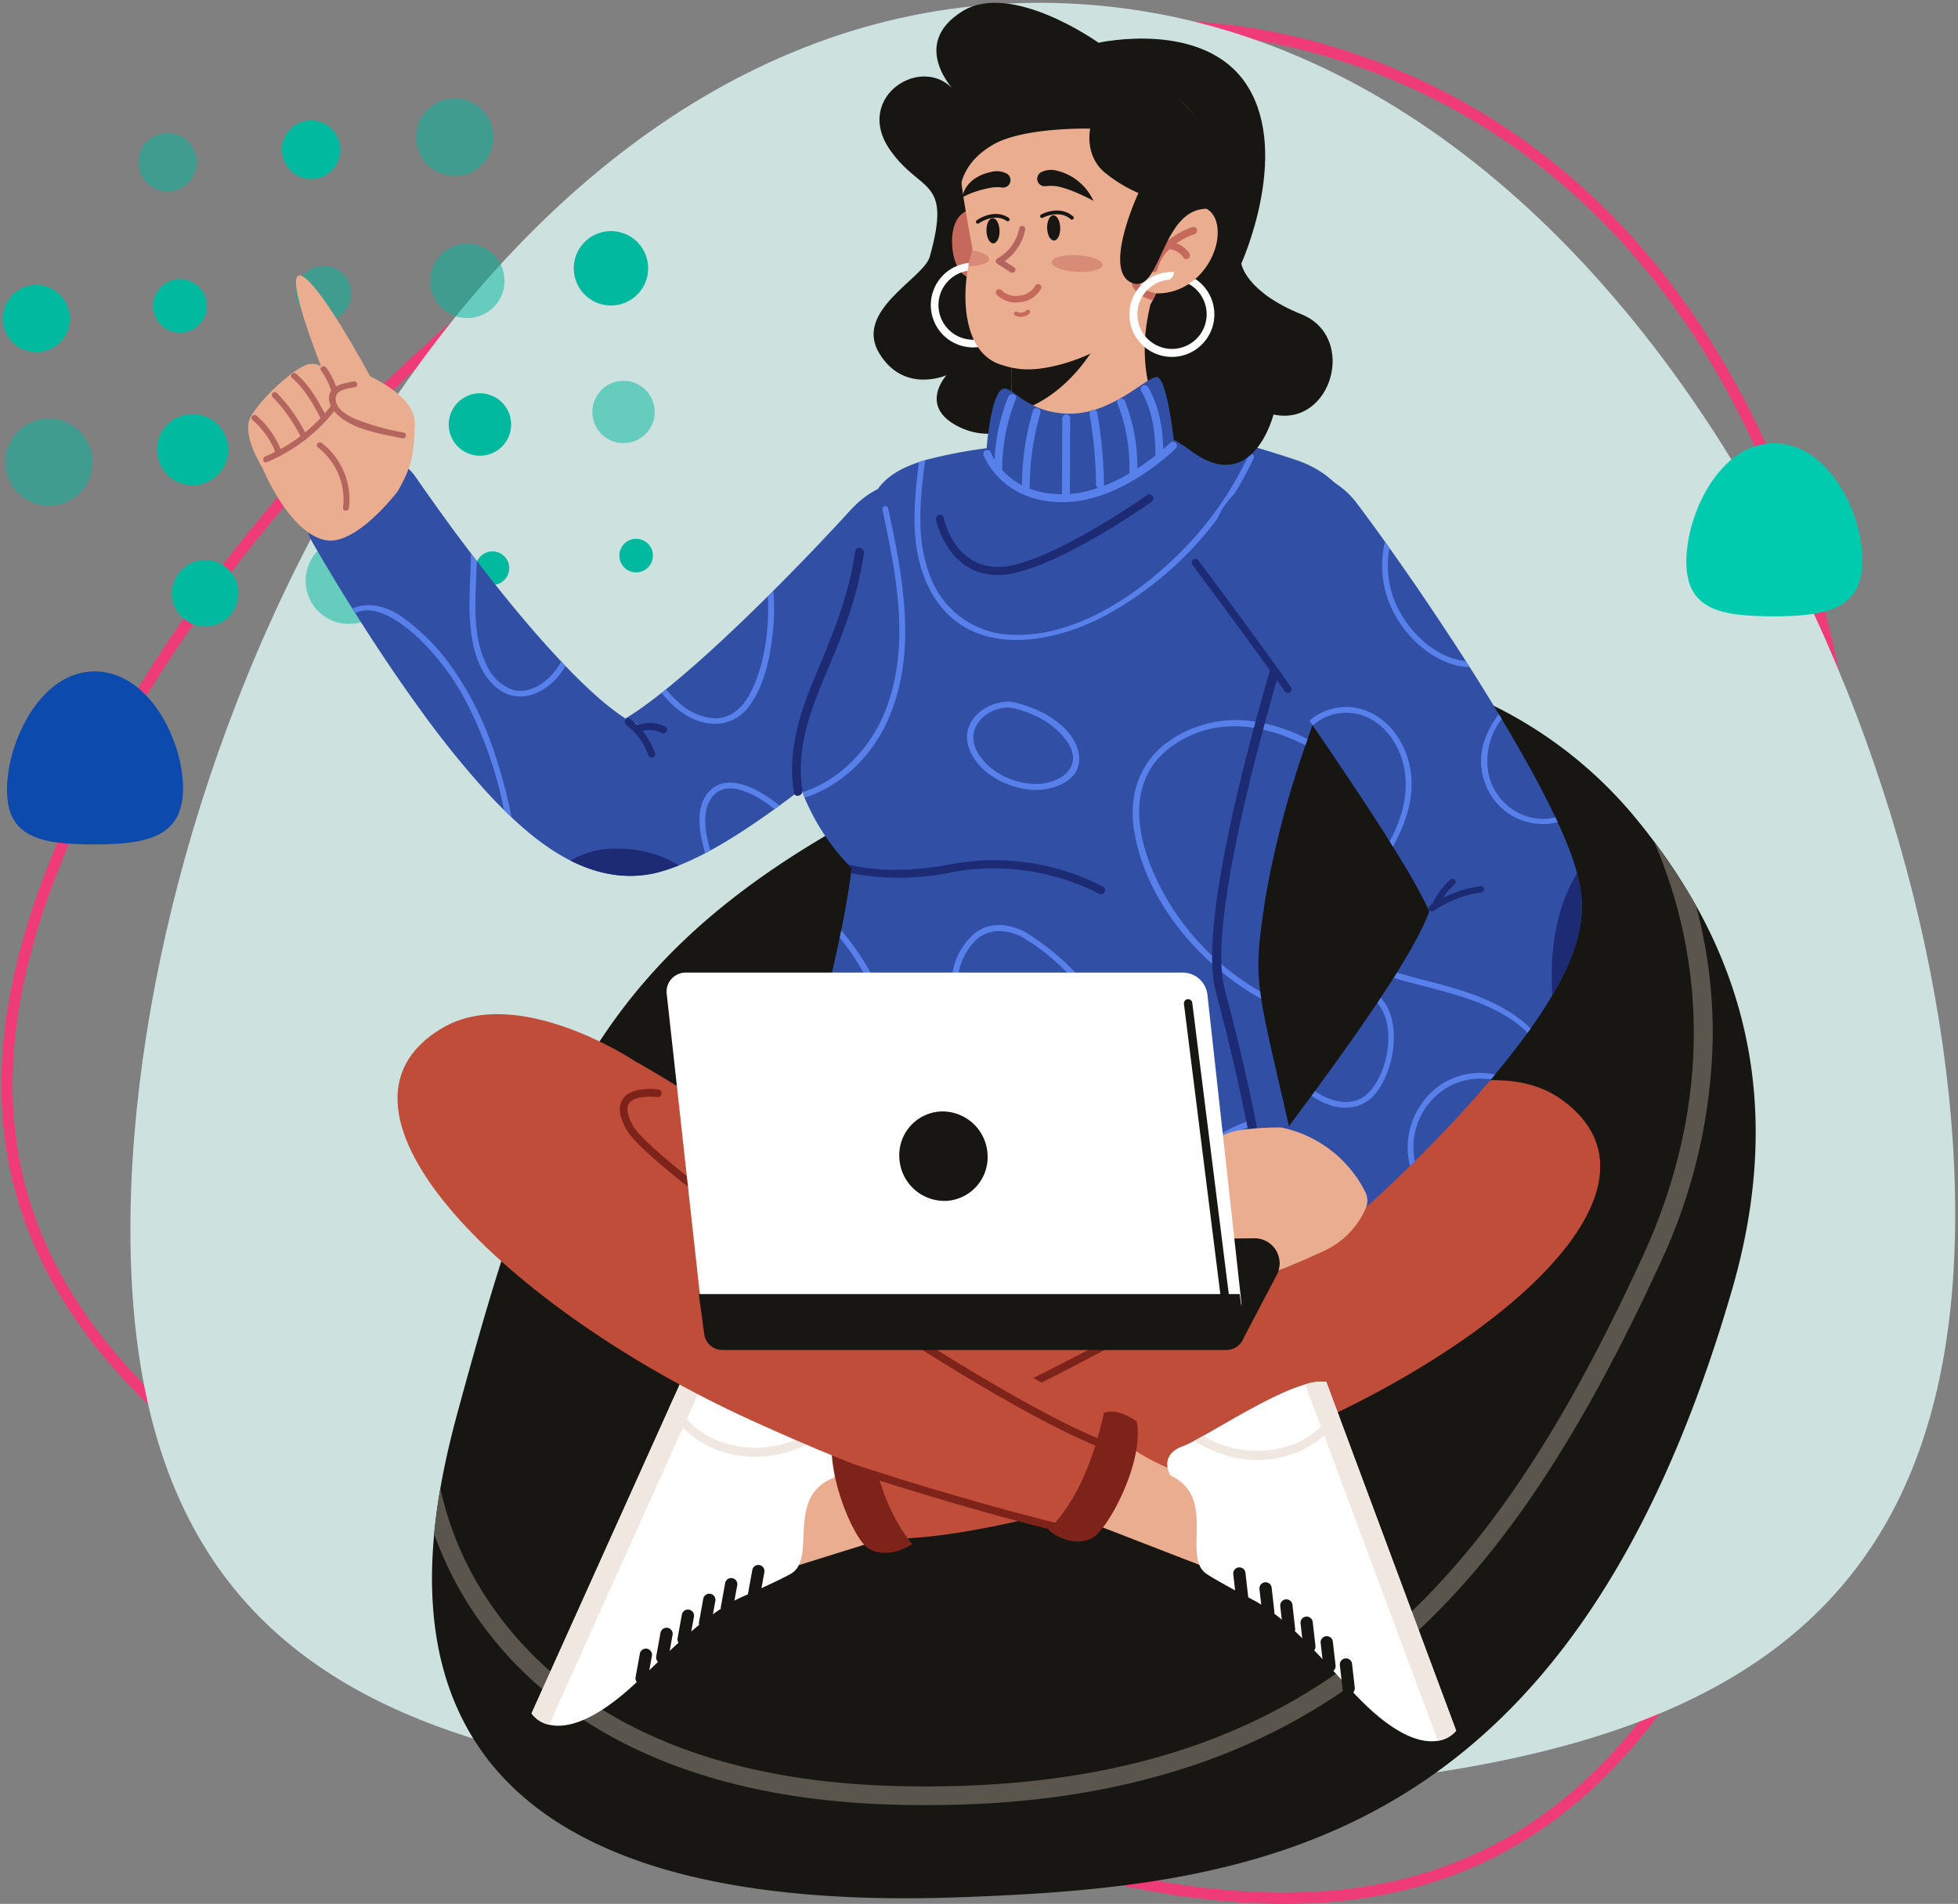 <svg xmlns="http://www.w3.org/2000/svg" xmlns:xlink="http://www.w3.org/1999/xlink" width="348.743" height="339.096" viewBox="0 0 348.743 339.096">
  <rect x="0" y="0" width="348.743" height="339.096" fill="#808080" stroke="none"/>
  <defs>
    <linearGradient id="linear-gradient" y1="0.5" x2="1" y2="0.5" gradientUnits="objectBoundingBox">
      <stop offset="0" stop-color="#00b99e"/>
      <stop offset="1" stop-color="#00b99e"/>
    </linearGradient>
  </defs>
  <g id="Grupo_140186" data-name="Grupo 140186" transform="translate(-966.757 -2240.637)">
    <path id="Trazado_114225" data-name="Trazado 114225" d="M1767.506,632.922c-37.206,79.972-100.861,67.414-191.707,25.151s-141.366-79.735-104.16-159.707,148.047-172.162,238.892-129.9S1804.71,552.95,1767.506,632.922Z" transform="translate(-491.307 1887.277)" fill="none" stroke="#ef3c79" stroke-miterlimit="10" stroke-width="2"/>
    <path id="Trazado_114226" data-name="Trazado 114226" d="M1800.016,570.743c0,88.2-63.012,103.669-163.208,103.669S1475,661.748,1475,573.545,1536.612,355,1636.808,355,1800.016,482.541,1800.016,570.743Z" transform="translate(-485.016 1886.137)" fill="#cde2df" stroke="rgba(0,0,0,0)" stroke-width="1"/>
    <path id="Trazado_114227" data-name="Trazado 114227" d="M1704.179,431.818c0,8.511-6.08,10-15.748,10s-15.614-1.222-15.614-9.732S1678.764,411,1688.432,411,1704.179,423.307,1704.179,431.818Z" transform="translate(-405.705 1908.589)" fill="#00cbae" stroke="rgba(0,0,0,0)" stroke-width="1"/>
    <path id="Trazado_114228" data-name="Trazado 114228" d="M1490.668,460.818c0,8.511-6.08,10-15.748,10s-15.613-1.222-15.613-9.732S1465.253,440,1474.92,440,1490.668,452.307,1490.668,460.818Z" transform="translate(-491.307 1920.216)" fill="#0d4aad" stroke="rgba(0,0,0,0)" stroke-width="1"/>
    <path id="Trazado_113489" data-name="Trazado 113489" d="M15.526,7.763A7.763,7.763,0,1,0,7.758,15.52,7.764,7.764,0,0,0,15.526,7.763Z" transform="matrix(0.996, -0.087, 0.087, 0.996, 967.072, 2315.908)" opacity="0.5" fill="url(#linear-gradient)"/>
    <path id="Trazado_113490" data-name="Trazado 113490" d="M11.965,5.983a5.983,5.983,0,1,0-5.983,5.984A5.975,5.975,0,0,0,11.965,5.983Z" transform="matrix(0.996, -0.087, 0.087, 0.996, 966.757, 2291.939)" fill="url(#linear-gradient)"/>
    <path id="Trazado_113491" data-name="Trazado 113491" d="M11.828,5.914a5.914,5.914,0,1,0-5.919,5.908A5.917,5.917,0,0,0,11.828,5.914Z" transform="matrix(0.996, -0.087, 0.087, 0.996, 996.9, 2340.934)" fill="url(#linear-gradient)"/>
    <path id="Trazado_113492" data-name="Trazado 113492" d="M12.678,6.339a6.339,6.339,0,1,0-6.345,6.339A6.339,6.339,0,0,0,12.678,6.339Z" transform="matrix(0.996, -0.087, 0.087, 0.996, 994.202, 2314.965)" fill="url(#linear-gradient)"/>
    <path id="Trazado_113493" data-name="Trazado 113493" d="M9.553,4.771A4.777,4.777,0,1,0,4.771,9.543,4.773,4.773,0,0,0,9.553,4.771Z" transform="matrix(0.996, -0.087, 0.087, 0.996, 993.656, 2290.803)" fill="url(#linear-gradient)"/>
    <path id="Trazado_113494" data-name="Trazado 113494" d="M10.4,5.191a5.2,5.2,0,1,0-5.207,5.2A5.2,5.2,0,0,0,10.4,5.191Z" transform="matrix(0.996, -0.087, 0.087, 0.996, 990.958, 2264.834)" opacity="0.5" fill="url(#linear-gradient)"/>
    <path id="Trazado_113495" data-name="Trazado 113495" d="M15.387,7.689a7.694,7.694,0,1,0-7.693,7.693A7.687,7.687,0,0,0,15.387,7.689Z" transform="matrix(0.996, -0.087, 0.087, 0.996, 1020.555, 2337.082)" opacity="0.5" fill="url(#linear-gradient)"/>
    <path id="Trazado_113496" data-name="Trazado 113496" d="M16.238,8.118a8.119,8.119,0,1,0-8.119,8.114A8.118,8.118,0,0,0,16.238,8.118Z" transform="matrix(0.996, -0.087, 0.087, 0.996, 1017.856, 2311.109)" opacity="0.5" fill="url(#linear-gradient)"/>
    <path id="Trazado_113497" data-name="Trazado 113497" d="M9.819,4.909A4.91,4.91,0,1,0,4.91,9.825,4.9,4.9,0,0,0,9.819,4.909Z" transform="matrix(0.996, -0.087, 0.087, 0.996, 1019.094, 2288.438)" opacity="0.5" fill="url(#linear-gradient)"/>
    <path id="Trazado_113498" data-name="Trazado 113498" d="M10.414,5.191a5.207,5.207,0,1,0-5.207,5.2A5.2,5.2,0,0,0,10.414,5.191Z" transform="matrix(0.996, -0.087, 0.087, 0.996, 1016.535, 2262.596)" fill="url(#linear-gradient)"/>
    <path id="Trazado_113499" data-name="Trazado 113499" d="M5.982,2.991A2.991,2.991,0,1,0,3,5.983,2.99,2.99,0,0,0,5.982,2.991Z" transform="matrix(0.996, -0.087, 0.087, 0.996, 1051.231, 2339.113)" fill="url(#linear-gradient)"/>
    <path id="Trazado_113500" data-name="Trazado 113500" d="M11.116,5.557A5.558,5.558,0,1,0,5.558,11.11,5.556,5.556,0,0,0,11.116,5.557Z" transform="matrix(0.996, -0.087, 0.087, 0.996, 1046.218, 2311.198)" fill="url(#linear-gradient)"/>
    <path id="Trazado_113501" data-name="Trazado 113501" d="M13.252,6.62a6.626,6.626,0,1,0-6.621,6.626A6.622,6.622,0,0,0,13.252,6.62Z" transform="matrix(0.996, -0.087, 0.087, 0.996, 1042.817, 2284.646)" opacity="0.5" fill="url(#linear-gradient)"/>
    <path id="Trazado_113502" data-name="Trazado 113502" d="M13.814,6.9a6.907,6.907,0,1,0-6.907,6.913A6.905,6.905,0,0,0,13.814,6.9Z" transform="matrix(0.996, -0.087, 0.087, 0.996, 1040.279, 2258.802)" opacity="0.5" fill="url(#linear-gradient)"/>
    <path id="Trazado_113503" data-name="Trazado 113503" d="M5.983,2.991A2.991,2.991,0,1,0,3,5.983,2.99,2.99,0,0,0,5.983,2.991Z" transform="matrix(0.996, -0.087, 0.087, 0.996, 1076.818, 2336.875)" fill="url(#linear-gradient)"/>
    <path id="Trazado_113504" data-name="Trazado 113504" d="M11.1,5.557A5.552,5.552,0,1,0,5.558,11.11,5.553,5.553,0,0,0,11.1,5.557Z" transform="matrix(0.996, -0.087, 0.087, 0.996, 1071.805, 2308.96)" opacity="0.5" fill="url(#linear-gradient)"/>
    <path id="Trazado_113505" data-name="Trazado 113505" d="M13.252,6.62a6.626,6.626,0,1,0-6.621,6.626A6.629,6.629,0,0,0,13.252,6.62Z" transform="matrix(0.996, -0.087, 0.087, 0.996, 1068.404, 2282.406)" fill="url(#linear-gradient)"/>
    <g id="Grupo_138435" data-name="Grupo 138435" transform="translate(1010.954 2241.137)">
      <g id="Grupo_138062" data-name="Grupo 138062" transform="translate(32.75 117.142)">
        <g id="Grupo_138059" data-name="Grupo 138059">
          <path id="Trazado_152149" data-name="Trazado 152149" d="M391.76,522.339c53.695-1.884,109.232-9.208,137.978-108.151,8.545-29.413,2.986-51.688-6.392-68.47a101.98,101.98,0,0,0-7.5-11.457l0,0q-1.485-1.978-3-3.826c-20.979-25.725-56.166-34.954-87.353-23.584-17.491,6.374-39.929,15.8-59.935,28.063-40.2,24.633-49.625,52.72-62.758,100.9-1.129,4.136-2.255,8.775-3.111,13.7-.458,2.635-.839,5.349-1.1,8.114C295.682,488.432,307.565,525.3,391.76,522.339Z" transform="translate(-298.206 -302.05)" fill="#171612"/>
        </g>
        <g id="Grupo_138061" data-name="Grupo 138061" transform="translate(0.386 32.211)">
          <g id="Grupo_138060" data-name="Grupo 138060">
            <path id="Trazado_152150" data-name="Trazado 152150" d="M303.857,449.229a63.3,63.3,0,0,0,7.707,14.955c10.155,14.548,31.3,32.126,74.361,33.261q2.842.075,5.612.074c16.452,0,30.964-1.985,44.223-6.036a108.132,108.132,0,0,0,37.018-19.536c18.448-14.884,33.652-36.66,49.288-70.6a98.719,98.719,0,0,0,9.519-40.383,88.048,88.048,0,0,0-2.974-23.639,101.986,101.986,0,0,0-7.5-11.457c.665,1.539,1.312,3.147,1.925,4.826,5.625,15.427,9.5,39.967-4,69.258-27.447,59.574-59.277,96.1-133.031,94.165-41.672-1.1-62-17.918-71.713-31.841a58.464,58.464,0,0,1-9.343-21.159C304.5,443.75,304.117,446.464,303.857,449.229Z" transform="translate(-303.857 -325.866)" fill="#5a554d"/>
          </g>
        </g>
      </g>
      <g id="Grupo_138422" data-name="Grupo 138422" transform="translate(0 0)">
        <g id="Grupo_138066" data-name="Grupo 138066" transform="translate(59.881 184.837)">
          <g id="Grupo_138065" data-name="Grupo 138065">
            <g id="Grupo_138064" data-name="Grupo 138064">
              <g id="Grupo_138063" data-name="Grupo 138063">
                <path id="Trazado_152151" data-name="Trazado 152151" d="M443.806,405.654c-2.245,1.612-5.8,3.289-11.112,4.98-30.194,9.607-57.879-5.9-57.879-5.9-1.673-8.269-.638-17.665,2.148-21.1a3.032,3.032,0,0,1-.295-2.682L348.878,352.1c15.8,13.1,35.348,17.38,50.565,26.577h.007c4.385,2.648,8.327,4.983,11.216,6.606,4.408,2.474,10.034,2.717,15.548,1.957,10.746-1.485,21.055-6.78,21.055-6.78s34.605-15.685,41.093-15.162C493.409,365.7,466.262,394.048,443.806,405.654Z" transform="translate(-348.878 -352.101)" fill="#c04d3a"/>
              </g>
            </g>
          </g>
        </g>
        <g id="Grupo_138146" data-name="Grupo 138146" transform="translate(50.477 191.886)">
          <g id="Grupo_138136" data-name="Grupo 138136" transform="translate(0 52.318)">
            <g id="Grupo_138067" data-name="Grupo 138067" transform="translate(47.605 12.909)">
              <path id="Trazado_152152" data-name="Trazado 152152" d="M411.878,410.991s8.908-2.559,11.642-5.451l6.189,14.572-21.069,6.576S408.346,413.886,411.878,410.991Z" transform="translate(-408.634 -405.54)" fill="#eaad8f"/>
            </g>
            <g id="Grupo_138135" data-name="Grupo 138135">
              <g id="Grupo_138069" data-name="Grupo 138069">
                <g id="Grupo_138068" data-name="Grupo 138068">
                  <path id="Trazado_152153" data-name="Trazado 152153" d="M419.107,456.467l27.237-60.457a9.278,9.278,0,0,1,3.717.718c5.284,1.926,12.711,7.233,17.5,10.351.557.368,1.081.7,1.559,1a19.364,19.364,0,0,0,2.021,1.127c4.2,1.892,1.8,5.284,1.8,5.284-8.755,3.415-2.88,14.4-7.653,17.111,0,0-2.033,1.179-8.514,4.035S443.767,445.364,437.729,451c-7.791,7.283-12.683,8.139-15.488,7.474A5.184,5.184,0,0,1,419.107,456.467Z" transform="translate(-419.107 -395.996)" fill="#fff"/>
                </g>
              </g>
              <g id="Grupo_138070" data-name="Grupo 138070">
                <path id="Trazado_152154" data-name="Trazado 152154" d="M436.528,456.467l27.237-60.457a9.278,9.278,0,0,1,3.717.718l-27.82,61.749A5.184,5.184,0,0,1,436.528,456.467Z" transform="translate(-436.528 -395.996)" fill="#f0e8e0"/>
              </g>
              <g id="Grupo_138080" data-name="Grupo 138080" transform="translate(24.459 4.387)">
                <g id="Grupo_138079" data-name="Grupo 138079">
                  <g id="Grupo_138078" data-name="Grupo 138078">
                    <g id="Grupo_138077" data-name="Grupo 138077">
                      <g id="Grupo_138076" data-name="Grupo 138076">
                        <g id="Grupo_138075" data-name="Grupo 138075">
                          <g id="Grupo_138074" data-name="Grupo 138074">
                            <g id="Grupo_138073" data-name="Grupo 138073">
                              <g id="Grupo_138072" data-name="Grupo 138072">
                                <g id="Grupo_138071" data-name="Grupo 138071">
                                  <path id="Trazado_152155" data-name="Trazado 152155" d="M422.438,401.035l.809-1.8a14.549,14.549,0,0,0,8.216,7.611,18.7,18.7,0,0,0,14.967-.914c.557.368,1.081.7,1.559,1-3.261,1.76-9.789,4.26-17.1,1.389A16.088,16.088,0,0,1,422.438,401.035Z" transform="translate(-422.438 -399.239)" fill="#f0e8e0"/>
                                </g>
                              </g>
                            </g>
                          </g>
                        </g>
                      </g>
                    </g>
                  </g>
                </g>
              </g>
              <g id="Grupo_138089" data-name="Grupo 138089" transform="translate(33.703 36.361)">
                <g id="Grupo_138088" data-name="Grupo 138088">
                  <g id="Grupo_138087" data-name="Grupo 138087">
                    <g id="Grupo_138086" data-name="Grupo 138086">
                      <g id="Grupo_138085" data-name="Grupo 138085">
                        <g id="Grupo_138084" data-name="Grupo 138084">
                          <g id="Grupo_138083" data-name="Grupo 138083">
                            <g id="Grupo_138082" data-name="Grupo 138082">
                              <g id="Grupo_138081" data-name="Grupo 138081">
                                <path id="Trazado_152156" data-name="Trazado 152156" d="M433.174,423.523a1.093,1.093,0,0,1,2.072.646l-.764,4.2a1.093,1.093,0,0,1-2.15-.391l.764-4.2A1.134,1.134,0,0,1,433.174,423.523Z" transform="translate(-432.314 -422.88)" fill="#171612"/>
                              </g>
                            </g>
                          </g>
                        </g>
                      </g>
                    </g>
                  </g>
                </g>
              </g>
              <g id="Grupo_138098" data-name="Grupo 138098" transform="translate(38.538 34.025)">
                <g id="Grupo_138097" data-name="Grupo 138097">
                  <g id="Grupo_138096" data-name="Grupo 138096">
                    <g id="Grupo_138095" data-name="Grupo 138095">
                      <g id="Grupo_138094" data-name="Grupo 138094">
                        <g id="Grupo_138093" data-name="Grupo 138093">
                          <g id="Grupo_138092" data-name="Grupo 138092">
                            <g id="Grupo_138091" data-name="Grupo 138091">
                              <g id="Grupo_138090" data-name="Grupo 138090">
                                <path id="Trazado_152157" data-name="Trazado 152157" d="M429.6,421.8a1.093,1.093,0,0,1,2.071.645l-.763,4.2a1.093,1.093,0,1,1-2.151-.391l.764-4.2A1.134,1.134,0,0,1,429.6,421.8Z" transform="translate(-428.739 -421.153)" fill="#171612"/>
                              </g>
                            </g>
                          </g>
                        </g>
                      </g>
                    </g>
                  </g>
                </g>
              </g>
              <g id="Grupo_138107" data-name="Grupo 138107" transform="translate(29.806 39.149)">
                <g id="Grupo_138106" data-name="Grupo 138106">
                  <g id="Grupo_138105" data-name="Grupo 138105">
                    <g id="Grupo_138104" data-name="Grupo 138104">
                      <g id="Grupo_138103" data-name="Grupo 138103">
                        <g id="Grupo_138102" data-name="Grupo 138102">
                          <g id="Grupo_138101" data-name="Grupo 138101">
                            <g id="Grupo_138100" data-name="Grupo 138100">
                              <g id="Grupo_138099" data-name="Grupo 138099">
                                <path id="Trazado_152158" data-name="Trazado 152158" d="M436.056,425.583a1.093,1.093,0,0,1,2.071.645l-.763,4.2a1.093,1.093,0,0,1-2.15-.391l.764-4.2A1.136,1.136,0,0,1,436.056,425.583Z" transform="translate(-435.195 -424.941)" fill="#171612"/>
                              </g>
                            </g>
                          </g>
                        </g>
                      </g>
                    </g>
                  </g>
                </g>
              </g>
              <g id="Grupo_138116" data-name="Grupo 138116" transform="translate(25.995 41.974)">
                <g id="Grupo_138115" data-name="Grupo 138115">
                  <g id="Grupo_138114" data-name="Grupo 138114">
                    <g id="Grupo_138113" data-name="Grupo 138113">
                      <g id="Grupo_138112" data-name="Grupo 138112">
                        <g id="Grupo_138111" data-name="Grupo 138111">
                          <g id="Grupo_138110" data-name="Grupo 138110">
                            <g id="Grupo_138109" data-name="Grupo 138109">
                              <g id="Grupo_138108" data-name="Grupo 138108">
                                <path id="Trazado_152159" data-name="Trazado 152159" d="M438.874,427.674a1.092,1.092,0,0,1,2.071.645l-.763,4.2a1.093,1.093,0,1,1-2.151-.391l.764-4.2A1.092,1.092,0,0,1,438.874,427.674Z" transform="translate(-438.014 -427.03)" fill="#171612"/>
                              </g>
                            </g>
                          </g>
                        </g>
                      </g>
                    </g>
                  </g>
                </g>
              </g>
              <g id="Grupo_138125" data-name="Grupo 138125" transform="translate(22.189 45.213)">
                <g id="Grupo_138124" data-name="Grupo 138124">
                  <g id="Grupo_138123" data-name="Grupo 138123">
                    <g id="Grupo_138122" data-name="Grupo 138122">
                      <g id="Grupo_138121" data-name="Grupo 138121">
                        <g id="Grupo_138120" data-name="Grupo 138120">
                          <g id="Grupo_138119" data-name="Grupo 138119">
                            <g id="Grupo_138118" data-name="Grupo 138118">
                              <g id="Grupo_138117" data-name="Grupo 138117">
                                <path id="Trazado_152160" data-name="Trazado 152160" d="M441.687,430.068a1.093,1.093,0,0,1,2.072.645l-.764,4.2a1.092,1.092,0,1,1-2.149-.392l.763-4.2A1.135,1.135,0,0,1,441.687,430.068Z" transform="translate(-440.828 -429.425)" fill="#171612"/>
                              </g>
                            </g>
                          </g>
                        </g>
                      </g>
                    </g>
                  </g>
                </g>
              </g>
              <g id="Grupo_138134" data-name="Grupo 138134" transform="translate(18.512 48.929)">
                <g id="Grupo_138133" data-name="Grupo 138133">
                  <g id="Grupo_138132" data-name="Grupo 138132">
                    <g id="Grupo_138131" data-name="Grupo 138131">
                      <g id="Grupo_138130" data-name="Grupo 138130">
                        <g id="Grupo_138129" data-name="Grupo 138129">
                          <g id="Grupo_138128" data-name="Grupo 138128">
                            <g id="Grupo_138127" data-name="Grupo 138127">
                              <g id="Grupo_138126" data-name="Grupo 138126">
                                <path id="Trazado_152161" data-name="Trazado 152161" d="M444.407,432.815a1.093,1.093,0,0,1,2.071.646l-.763,4.2a1.093,1.093,0,0,1-2.151-.391l.764-4.2A1.132,1.132,0,0,1,444.407,432.815Z" transform="translate(-443.547 -432.172)" fill="#171612"/>
                              </g>
                            </g>
                          </g>
                        </g>
                      </g>
                    </g>
                  </g>
                </g>
              </g>
            </g>
          </g>
          <g id="Grupo_138139" data-name="Grupo 138139" transform="translate(55.578)">
            <g id="Grupo_138138" data-name="Grupo 138138">
              <g id="Grupo_138137" data-name="Grupo 138137">
                <path id="Trazado_152162" data-name="Trazado 152162" d="M411.99,363.461s21.9-11.818,34.588-2.683c23.2,16.706-16.165,48.847-61.193,64.541s-59.648,13.553-59.648,13.553-9.783-2.691-6.312-18.547c0,0,25.956-9.868,39.461-20.205S381.6,377.116,411.99,363.461Z" transform="translate(-318.679 -357.313)" fill="#c04d3a"/>
              </g>
            </g>
          </g>
          <g id="Grupo_138142" data-name="Grupo 138142" transform="translate(57.755 10.836)">
            <g id="Grupo_138141" data-name="Grupo 138141">
              <g id="Grupo_138140" data-name="Grupo 138140">
                <path id="Trazado_152163" data-name="Trazado 152163" d="M348.31,422.113c9.445-2.271,28.688-11.1,51.479-23.612,17.044-9.361,36.7-21.324,39.588-25.472,1.558-2.242,1.952-4.075,1.167-5.449-1.173-2.057-4.55-2.268-6.089-2.253a.685.685,0,0,0-.679.734h0a.681.681,0,0,0,.684.634c1.513-.009,4.147.249,4.895,1.563.622,1.092-.256,2.771-1.1,3.989-2.326,3.345-18.78,13.882-39.123,25.053-17.518,9.62-40.152,20.84-51.14,23.481Z" transform="translate(-347.991 -365.326)" fill="#7e231a"/>
              </g>
            </g>
          </g>
          <g id="Grupo_138145" data-name="Grupo 138145" transform="translate(53.444 60.542)">
            <g id="Grupo_138144" data-name="Grupo 138144">
              <g id="Grupo_138143" data-name="Grupo 138143">
                <path id="Trazado_152164" data-name="Trazado 152164" d="M415.706,402.44c1.063,8.334,3.223,15.91,7.931,21.72,0,0-4.031,2.9-7.712.82-2.813-1.591-8.237-14.607-6.169-21.556C412.108,402.138,414.138,401.691,415.706,402.44Z" transform="translate(-409.297 -402.076)" fill="#7e231a"/>
              </g>
            </g>
          </g>
        </g>
        <g id="Grupo_138211" data-name="Grupo 138211" transform="translate(26.609 180.127)">
          <g id="Grupo_138200" data-name="Grupo 138200" transform="translate(122.227 65.433)">
            <g id="Grupo_138147" data-name="Grupo 138147" transform="translate(0 10.56)">
              <path id="Trazado_152165" data-name="Trazado 152165" d="M389.733,411.023s-8.717-3.149-11.253-6.218l-7.149,14.126,20.584,7.969S393.063,414.147,389.733,411.023Z" transform="translate(-371.331 -404.805)" fill="#eaad8f"/>
            </g>
            <g id="Grupo_138199" data-name="Grupo 138199" transform="translate(14.871)">
              <g id="Grupo_138149" data-name="Grupo 138149">
                <g id="Grupo_138148" data-name="Grupo 138148">
                  <path id="Trazado_152166" data-name="Trazado 152166" d="M389.106,459.188l-23.137-62.14a9.268,9.268,0,0,0-3.756.467c-5.4,1.569-13.165,6.368-18.149,9.159-.58.33-1.125.629-1.623.89a19.149,19.149,0,0,1-2.091.989c-4.316,1.608-2.153,5.153-2.153,5.153,8.507,3.993,1.911,14.556,6.492,17.584,0,0,1.95,1.312,8.226,4.594s12.328,10.579,17.978,16.609c7.287,7.786,12.112,8.967,14.953,8.491A5.177,5.177,0,0,0,389.106,459.188Z" transform="translate(-337.654 -396.998)" fill="#fff"/>
                </g>
              </g>
              <g id="Grupo_138150" data-name="Grupo 138150" transform="translate(24.558)">
                <path id="Trazado_152167" data-name="Trazado 152167" d="M364.547,459.188l-23.137-62.14a9.268,9.268,0,0,0-3.756.467l23.632,63.469A5.178,5.178,0,0,0,364.547,459.188Z" transform="translate(-337.654 -396.998)" fill="#f0e8e0"/>
              </g>
              <g id="Grupo_138160" data-name="Grupo 138160" transform="translate(4.786 4.544)">
                <g id="Grupo_138159" data-name="Grupo 138159">
                  <g id="Grupo_138158" data-name="Grupo 138158">
                    <g id="Grupo_138157" data-name="Grupo 138157">
                      <g id="Grupo_138156" data-name="Grupo 138156">
                        <g id="Grupo_138155" data-name="Grupo 138155">
                          <g id="Grupo_138154" data-name="Grupo 138154">
                            <g id="Grupo_138153" data-name="Grupo 138153">
                              <g id="Grupo_138152" data-name="Grupo 138152">
                                <g id="Grupo_138151" data-name="Grupo 138151">
                                  <path id="Trazado_152168" data-name="Trazado 152168" d="M378.9,402.2l-.688-1.846a14.55,14.55,0,0,1-8.706,7.045,18.7,18.7,0,0,1-14.872-1.912c-.58.33-1.125.629-1.623.89,3.137,1.975,9.484,4.906,16.973,2.529A16.09,16.09,0,0,0,378.9,402.2Z" transform="translate(-353.015 -400.357)" fill="#f0e8e0"/>
                                </g>
                              </g>
                            </g>
                          </g>
                        </g>
                      </g>
                    </g>
                  </g>
                </g>
              </g>
              <g id="Grupo_138161" data-name="Grupo 138161" transform="translate(16.417 35.757)">
                <path id="Trazado_152169" data-name="Trazado 152169" d="M363.7,424.145a1.093,1.093,0,0,0-2.11.506l.481,4.242a1.092,1.092,0,0,0,2.171-.248l-.481-4.24A1.17,1.17,0,0,0,363.7,424.145Z" transform="translate(-361.586 -423.435)" fill="#171612"/>
              </g>
              <g id="Grupo_138170" data-name="Grupo 138170" transform="translate(11.749 33.103)">
                <g id="Grupo_138169" data-name="Grupo 138169">
                  <g id="Grupo_138168" data-name="Grupo 138168">
                    <g id="Grupo_138167" data-name="Grupo 138167">
                      <g id="Grupo_138166" data-name="Grupo 138166">
                        <g id="Grupo_138165" data-name="Grupo 138165">
                          <g id="Grupo_138164" data-name="Grupo 138164">
                            <g id="Grupo_138163" data-name="Grupo 138163">
                              <g id="Grupo_138162" data-name="Grupo 138162">
                                <path id="Trazado_152170" data-name="Trazado 152170" d="M367.154,422.183a1.093,1.093,0,0,0-2.11.506l.481,4.24a1.093,1.093,0,0,0,2.172-.246l-.482-4.242A1.145,1.145,0,0,0,367.154,422.183Z" transform="translate(-365.037 -421.473)" fill="#171612"/>
                              </g>
                            </g>
                          </g>
                        </g>
                      </g>
                    </g>
                  </g>
                </g>
              </g>
              <g id="Grupo_138179" data-name="Grupo 138179" transform="translate(20.119 38.799)">
                <g id="Grupo_138178" data-name="Grupo 138178">
                  <g id="Grupo_138177" data-name="Grupo 138177">
                    <g id="Grupo_138176" data-name="Grupo 138176">
                      <g id="Grupo_138175" data-name="Grupo 138175">
                        <g id="Grupo_138174" data-name="Grupo 138174">
                          <g id="Grupo_138173" data-name="Grupo 138173">
                            <g id="Grupo_138172" data-name="Grupo 138172">
                              <g id="Grupo_138171" data-name="Grupo 138171">
                                <path id="Trazado_152171" data-name="Trazado 152171" d="M360.964,426.394a1.092,1.092,0,0,0-2.109.506l.481,4.24a1.092,1.092,0,1,0,2.171-.246l-.481-4.24A1.1,1.1,0,0,0,360.964,426.394Z" transform="translate(-358.849 -425.684)" fill="#171612"/>
                              </g>
                            </g>
                          </g>
                        </g>
                      </g>
                    </g>
                  </g>
                </g>
              </g>
              <g id="Grupo_138188" data-name="Grupo 138188" transform="translate(23.733 41.873)">
                <g id="Grupo_138187" data-name="Grupo 138187">
                  <g id="Grupo_138186" data-name="Grupo 138186">
                    <g id="Grupo_138185" data-name="Grupo 138185">
                      <g id="Grupo_138184" data-name="Grupo 138184">
                        <g id="Grupo_138183" data-name="Grupo 138183">
                          <g id="Grupo_138182" data-name="Grupo 138182">
                            <g id="Grupo_138181" data-name="Grupo 138181">
                              <g id="Grupo_138180" data-name="Grupo 138180">
                                <path id="Trazado_152172" data-name="Trazado 152172" d="M358.294,428.667a1.093,1.093,0,0,0-2.11.506l.482,4.24a1.092,1.092,0,1,0,2.171-.246l-.481-4.24A1.089,1.089,0,0,0,358.294,428.667Z" transform="translate(-356.177 -427.957)" fill="#171612"/>
                              </g>
                            </g>
                          </g>
                        </g>
                      </g>
                    </g>
                  </g>
                </g>
              </g>
              <g id="Grupo_138197" data-name="Grupo 138197" transform="translate(27.315 45.358)">
                <g id="Grupo_138196" data-name="Grupo 138196">
                  <g id="Grupo_138195" data-name="Grupo 138195">
                    <g id="Grupo_138194" data-name="Grupo 138194">
                      <g id="Grupo_138193" data-name="Grupo 138193">
                        <g id="Grupo_138192" data-name="Grupo 138192">
                          <g id="Grupo_138191" data-name="Grupo 138191">
                            <g id="Grupo_138190" data-name="Grupo 138190">
                              <g id="Grupo_138189" data-name="Grupo 138189">
                                <path id="Trazado_152173" data-name="Trazado 152173" d="M355.645,431.244a1.093,1.093,0,0,0-2.11.506l.483,4.24a1.092,1.092,0,1,0,2.171-.246l-.482-4.24A1.1,1.1,0,0,0,355.645,431.244Z" transform="translate(-353.528 -430.534)" fill="#171612"/>
                              </g>
                            </g>
                          </g>
                        </g>
                      </g>
                    </g>
                  </g>
                </g>
              </g>
              <g id="Grupo_138198" data-name="Grupo 138198" transform="translate(30.735 49.311)">
                <path id="Trazado_152174" data-name="Trazado 152174" d="M353.117,434.167a1.093,1.093,0,0,0-2.11.506l.482,4.24a1.092,1.092,0,1,0,2.171-.246l-.481-4.241A1.092,1.092,0,0,0,353.117,434.167Z" transform="translate(-351 -433.457)" fill="#171612"/>
              </g>
            </g>
          </g>
          <g id="Grupo_138203" data-name="Grupo 138203">
            <g id="Grupo_138202" data-name="Grupo 138202">
              <g id="Grupo_138201" data-name="Grupo 138201">
                <path id="Trazado_152175" data-name="Trazado 152175" d="M423.566,356.926s-20.725-13.779-34.2-5.846c-24.632,14.508,11.615,50.123,55.015,69.882s58.154,18.968,58.154,18.968,9.988-1.783,7.987-17.89c0,0-24.942-12.206-37.442-23.739S452.58,373.311,423.566,356.926Z" transform="translate(-381.378 -348.619)" fill="#c04d3a"/>
              </g>
            </g>
          </g>
          <g id="Grupo_138205" data-name="Grupo 138205" transform="translate(80.091 79.777)">
            <g id="Grupo_138204" data-name="Grupo 138204">
              <path id="Trazado_152176" data-name="Trazado 152176" d="M389.6,407.6c2.39.786,4.82,1.574,7.328,2.364,9.708,3.057,20.795,6.255,30.835,8.721l.035,1.436c-9.065-2.21-19.7-5.207-31.281-8.851-2.26-.711-4.567-1.461-6.88-2.221Z" transform="translate(-389.603 -407.603)" fill="#7e231a"/>
            </g>
          </g>
          <g id="Grupo_138207" data-name="Grupo 138207" transform="translate(39.592 13.328)">
            <g id="Grupo_138206" data-name="Grupo 138206">
              <path id="Trazado_152177" data-name="Trazado 152177" d="M470.24,423c-9.2-3.126-27.549-13.681-49.1-28.234-16.115-10.885-34.593-24.6-37.085-29-1.347-2.375-1.569-4.236-.663-5.533,1.357-1.939,4.739-1.842,6.27-1.685a.685.685,0,0,1,.609.794h0a.683.683,0,0,1-.74.569c-1.507-.149-4.152-.133-5.018,1.108-.72,1.029,0,2.782.732,4.072,2.01,3.545,17.427,15.546,36.66,28.537,16.562,11.185,38.071,24.435,48.772,28.073Z" transform="translate(-382.85 -358.473)" fill="#7e231a"/>
            </g>
          </g>
          <g id="Grupo_138210" data-name="Grupo 138210" transform="translate(115.937 70.774)">
            <g id="Grupo_138209" data-name="Grupo 138209">
              <g id="Grupo_138208" data-name="Grupo 138208">
                <path id="Trazado_152178" data-name="Trazado 152178" d="M389.459,401.173c-1.823,8.2-4.669,15.547-9.89,20.9,0,0,3.747,3.261,7.6,1.524,2.947-1.326,9.542-13.79,8.12-20.9C393.069,401.2,391.089,400.57,389.459,401.173Z" transform="translate(-379.57 -400.947)" fill="#7e231a"/>
              </g>
            </g>
          </g>
        </g>
        <g id="Grupo_138421" data-name="Grupo 138421">
          <g id="Grupo_138287" data-name="Grupo 138287" transform="translate(0 48.559)">
            <g id="Grupo_138212" data-name="Grupo 138212" transform="translate(10.093 31.327)">
              <path id="Trazado_152179" data-name="Trazado 152179" d="M401.508,276.443a10.89,10.89,0,0,1,15.154,2.752l.145.206,1.129,1.634,1.182,1.68,2.406,3.362q2.414,3.331,4.906,6.6a.236.236,0,0,0,.028.039c.335.437.664.871,1.009,1.309v0c3.011,3.928,6.094,7.772,9.254,11.46,1.9,2.219,3.836,4.393,5.79,6.461.248.261.495.522.745.783,1.393,1.454,2.8,2.852,4.21,4.164a53.76,53.76,0,0,0,5.3,4.408c.41.289.809.555,1.182.787.693-.413,1.476-.925,2.287-1.482.917-.636,1.877-1.338,2.844-2.079q.651-.5,1.3-1.016c.268-.212.536-.423.8-.642,3.235-2.6,6.525-5.52,9.764-8.52q4.2-3.9,8.34-8.024c.331-.325.664-.653.991-.985q1.2-1.2,2.393-2.41,2.9-2.938,5.745-5.932l2.827-3,1.394-1.5,1.327-1.454.112-.123c.243-.261.494-.518.756-.766a16,16,0,1,1,22.045,23.185l-1.665,1.581-1.616,1.517-3.241,2.989q-3.25,2.97-6.549,5.883c-4.408,3.884-8.9,7.711-13.555,11.465-2.877,2.3-5.791,4.581-8.862,6.818-.293.215-.586.427-.882.638-1.649,1.19-3.346,2.368-5.11,3.533-1.355.89-2.756,1.776-4.246,2.651q-1.016.6-2.1,1.189c-.3.166-.614.331-.928.494q-.872.46-1.818.914c-.893.421-1.8.836-2.844,1.246-.02.011-.046.018-.066.028-.272.1-.522.2-.812.307l-.868.307c-.279.1-.625.2-.939.3l-.484.145-.331.092-.456.116a18.722,18.722,0,0,1-3.531.533c-.579.039-1.105.039-1.653.031-.511-.016-1.051-.042-1.527-.095a22.619,22.619,0,0,1-5.054-1.108,27.053,27.053,0,0,1-3.595-1.524l-.149-.074c-1.094-.561-2.068-1.14-2.971-1.722a47.02,47.02,0,0,1-4.711-3.526c-.928-.787-1.807-1.57-2.644-2.362-.465-.437-.913-.871-1.354-1.309-1.151-1.136-2.232-2.272-3.278-3.412a167.178,167.178,0,0,1-11.561-14.366c-3.519-4.838-6.815-9.726-9.987-14.663q-.842-1.313-1.673-2.629c-.173-.268-.342-.54-.511-.807q-1.256-2-2.485-4.013-1.144-1.875-2.27-3.765l-1.125-1.9-1.144-1.973A10.93,10.93,0,0,1,401.508,276.443Zm54.272,46.583c.184.06.283.06.2,0l-.035-.02a.3.3,0,0,0-.059-.028c-.032-.011-.11-.046-.166-.061a2.969,2.969,0,0,0-.476-.11A4.325,4.325,0,0,0,455.781,323.027Z" transform="translate(-396.831 -274.505)" fill="#314fa5"/>
            </g>
            <g id="Grupo_138214" data-name="Grupo 138214" transform="translate(73.648 56.169)">
              <g id="Grupo_138213" data-name="Grupo 138213">
                <path id="Trazado_152180" data-name="Trazado 152180" d="M427.473,311.043a17.155,17.155,0,0,0,4.217,3.9c3.761,2.34,8.353,2.347,11.226-1.34,2.985-3.84,4.026-9.487,4.439-14.2a38.6,38.6,0,0,0,.018-6.522c-.327.331-.66.66-.991.985a36.488,36.488,0,0,1,.035,3.691c-.187,4.686-1.1,9.963-3.469,14.088-1.305,2.28-3.356,4.016-6.1,3.945a10.5,10.5,0,0,1-6.452-2.936,19.661,19.661,0,0,1-2.121-2.244C428.009,310.62,427.741,310.831,427.473,311.043Z" transform="translate(-427.473 -292.872)" fill="#5880eb"/>
              </g>
            </g>
            <g id="Grupo_138216" data-name="Grupo 138216" transform="translate(80.389 90.329)">
              <g id="Grupo_138215" data-name="Grupo 138215">
                <path id="Trazado_152181" data-name="Trazado 152181" d="M427.752,330.724c.314-.162.625-.327.928-.494-.86-2.961-1.509-6.493-.024-9.02,2.6-4.432,8.583-.66,11.48,1.647.3-.211.588-.423.882-.638q-.747-.615-1.542-1.167c-3.018-2.111-8.11-4.705-11.149-1.208C425.853,322.693,426.789,327.3,427.752,330.724Z" transform="translate(-426.747 -318.128)" fill="#5880eb"/>
              </g>
            </g>
            <g id="Grupo_138218" data-name="Grupo 138218" transform="translate(39.429 49.503)">
              <g id="Grupo_138217" data-name="Grupo 138217">
                <path id="Trazado_152182" data-name="Trazado 152182" d="M454.971,298.551c.147,4.649,1.037,10.3,4.915,13.4,3.673,2.928,8.254,1.132,10.947-2.206a13.927,13.927,0,0,0,1.2-1.747c-.25-.261-.5-.522-.745-.783a12.455,12.455,0,0,1-1.93,2.608c-1.754,1.811-4.287,3.162-6.846,2.372a8.129,8.129,0,0,1-4.531-4.394c-2.173-4.351-2.079-9.485-1.895-14.222.057-1.43.119-2.858.158-4.285v0c-.345-.438-.674-.872-1.009-1.309a.236.236,0,0,1-.028-.039C455.168,291.476,454.861,295.015,454.971,298.551Z" transform="translate(-454.947 -287.943)" fill="#5880eb"/>
              </g>
            </g>
            <g id="Grupo_138220" data-name="Grupo 138220" transform="translate(18.575 58.727)">
              <g id="Grupo_138219" data-name="Grupo 138219">
                <path id="Trazado_152183" data-name="Trazado 152183" d="M462.029,295.378c.169.268.338.54.511.807,3.642-1.881,8.632,1.973,11.226,4.423a44.02,44.02,0,0,1,8.2,10.742,73.005,73.005,0,0,1,7.072,19.906c.441.438.889.872,1.354,1.309-1.845-8.86-4.548-17.584-9.595-25.176a37.527,37.527,0,0,0-10.336-10.812C467.954,294.944,464.63,294.111,462.029,295.378Z" transform="translate(-462.029 -294.763)" fill="#5880eb"/>
              </g>
            </g>
            <g id="Grupo_138221" data-name="Grupo 138221" transform="translate(57.415 102.101)">
              <path id="Trazado_152184" data-name="Trazado 152184" d="M440,328.945a27.052,27.052,0,0,0,3.595,1.524,22.62,22.62,0,0,0,5.054,1.108c.476.053,1.016.078,1.527.095.548.008,1.074.008,1.653-.031a18.729,18.729,0,0,0,3.531-.533l.456-.116.331-.092.484-.145c.314-.095.66-.2.939-.3l.868-.307c.289-.1.54-.2.812-.307.02-.011.046-.018.066-.028a20.376,20.376,0,0,0-10.5-2.978A15.865,15.865,0,0,0,440,328.945Z" transform="translate(-440.002 -326.832)" fill="#1c2b74"/>
            </g>
            <g id="Grupo_138223" data-name="Grupo 138223" transform="translate(67.114 78.87)">
              <g id="Grupo_138222" data-name="Grupo 138222">
                <path id="Trazado_152185" data-name="Trazado 152185" d="M444.031,309.78a12.863,12.863,0,0,1,4.451,6.092c.27.774-.956,1.106-1.225.338a11.357,11.357,0,0,0-3.867-5.333c-.642-.487-.011-1.591.641-1.1Z" transform="translate(-443.121 -309.656)" fill="#1c2b74"/>
              </g>
            </g>
            <g id="Grupo_138225" data-name="Grupo 138225" transform="translate(68.805 79.701)">
              <g id="Grupo_138224" data-name="Grupo 138224">
                <path id="Trazado_152186" data-name="Trazado 152186" d="M446.422,312.069a4.486,4.486,0,0,0-3.888-.192c-.743.316-1.392-.779-.641-1.1a5.865,5.865,0,0,1,5.171.192c.722.383.081,1.48-.641,1.1Z" transform="translate(-441.559 -310.27)" fill="#1c2b74"/>
              </g>
            </g>
            <g id="Grupo_138232" data-name="Grupo 138232" transform="translate(95.403 27.64)">
              <g id="Grupo_138231" data-name="Grupo 138231">
                <g id="Grupo_138230" data-name="Grupo 138230">
                  <g id="Grupo_138229" data-name="Grupo 138229">
                    <g id="Grupo_138228" data-name="Grupo 138228">
                      <g id="Grupo_138227" data-name="Grupo 138227">
                        <g id="Grupo_138226" data-name="Grupo 138226">
                          <path id="Trazado_152187" data-name="Trazado 152187" d="M350.016,398.162a51.483,51.483,0,0,0,14.61,10.59q.5.252,1,.481a61.371,61.371,0,0,0,10.106,3.682,78.559,78.559,0,0,0,36.069.863c.445-.091.89-.185,1.331-.284a79.576,79.576,0,0,0,9.706-2.839,68.559,68.559,0,0,0,11.523-5.42c.506-.295,1-.6,1.5-.918a57.706,57.706,0,0,0,5.252-3.717c-3.325-14.83-5.23-22.239-6.058-27.618-.069-.456-.134-.893-.185-1.319-.675-5.226-.241-8.8.925-16.608a171.124,171.124,0,0,1,7.136-27.236c.124-.368.249-.736.38-1.1.321-.933.648-1.873.987-2.806.168-.463.335-.922.506-1.385,1.254-3.422,2.6-6.833,4.017-10.117,6.151-14.341,7.143-30.5-7.658-35.439-9.672-3.224-18.076-5.192-18.076-5.192l-34.028,2.816a84.217,84.217,0,0,0-13.859,2.435c-.379.114-.751.23-1.1.35-9.654,3.222-9.377,8.717-11.553,20.223-2.963,15.663-11.538,30.122-9.422,37.746.081.276.161.553.252.826.107.333.223.66.344.985a39.453,39.453,0,0,0,7.73,11.859c.4.43.637.663.637.663l-.011.1c-.026.254-.054.525-.091.8-.135,1.082-.321,2.361-.561,3.815-.35,2.125-.744,4.268-1.174,6.4-.091.434-.178.868-.273,1.3a244.188,244.188,0,0,1-9.027,32.046Q350.474,396.163,350.016,398.162Z" transform="translate(-350.016 -271.778)" fill="#314fa5"/>
                        </g>
                      </g>
                    </g>
                  </g>
                </g>
              </g>
            </g>
            <g id="Grupo_138234" data-name="Grupo 138234" transform="translate(96.867 48.487)">
              <g id="Grupo_138233" data-name="Grupo 138233">
                <path id="Trazado_152188" data-name="Trazado 152188" d="M428.446,288.189c-.99,6.951-3.376,13.5-6.12,19.932-3,7.022-6.121,14.473-4.827,22.272.166,1-1.365,1.43-1.531.422-1.22-7.352,1.132-14.435,3.974-21.134,3.017-7.114,5.877-14.211,6.974-21.913.143-1.008,1.673-.579,1.531.422Z" transform="translate(-415.638 -287.192)" fill="#1c2b74"/>
              </g>
            </g>
            <g id="Grupo_138249" data-name="Grupo 138249" transform="translate(98.76 31.765)">
              <g id="Grupo_138236" data-name="Grupo 138236" transform="translate(0 9.322)">
                <g id="Grupo_138235" data-name="Grupo 138235">
                  <path id="Trazado_152189" data-name="Trazado 152189" d="M410.206,332.667c.105.333.222.66.342.985,6.48-2.046,11.952-7.358,14.783-13.682,5.4-12.062,2.77-25.475.116-37.869-.141-.667-1.165-.381-1.02.283,2.489,11.623,5.007,24.088.592,35.586C422.447,324.674,416.921,330.553,410.206,332.667Z" transform="translate(-410.206 -281.721)" fill="#5880eb"/>
                </g>
              </g>
              <g id="Grupo_138238" data-name="Grupo 138238" transform="translate(58.78 47.443)">
                <g id="Grupo_138237" data-name="Grupo 138237">
                  <path id="Trazado_152190" data-name="Trazado 152190" d="M357.475,329.529c2.054,12.637,11.7,23.944,22.646,30.014-.072-.456-.135-.893-.188-1.32a45.865,45.865,0,0,1-14.053-12.57c-6.606-9.013-12.584-24.375-.673-31.772,7.425-4.615,15.555-3.162,22.79.5.124-.367.248-.733.379-1.1a30.541,30.541,0,0,0-10-3.2,20.8,20.8,0,0,0-15.362,4.055C358.231,317.9,356.516,323.6,357.475,329.529Z" transform="translate(-357.219 -309.906)" fill="#5880eb"/>
                </g>
              </g>
              <g id="Grupo_138240" data-name="Grupo 138240" transform="translate(6.599 84.895)">
                <g id="Grupo_138239" data-name="Grupo 138239">
                  <path id="Trazado_152191" data-name="Trazado 152191" d="M412.373,340.728a42.106,42.106,0,0,1,6.546,36.469,43.149,43.149,0,0,1-3.32,8.353q.5.252,1,.481a44.492,44.492,0,0,0,4.1-29.49,43.1,43.1,0,0,0-9.476-18.945c-.091.434-.178.868-.273,1.3C411.441,339.5,411.914,340.1,412.373,340.728Z" transform="translate(-410.945 -337.597)" fill="#5880eb"/>
                </g>
              </g>
              <g id="Grupo_138242" data-name="Grupo 138242" transform="translate(58.426 118.78)">
                <g id="Grupo_138241" data-name="Grupo 138241">
                  <path id="Trazado_152192" data-name="Trazado 152192" d="M364.577,381.745c.445-.091.89-.185,1.331-.284a37.977,37.977,0,0,1,19.872-17.752c.628-.245.354-1.265-.284-1.021a39.084,39.084,0,0,0-20.681,18.583C364.734,381.428,364.659,381.584,364.577,381.745Z" transform="translate(-364.577 -362.65)" fill="#5880eb"/>
                </g>
              </g>
              <g id="Grupo_138244" data-name="Grupo 138244" transform="translate(26.536 83.93)">
                <g id="Grupo_138243" data-name="Grupo 138243">
                  <path id="Trazado_152193" data-name="Trazado 152193" d="M394.172,337.974c5.984,3.7,11.2,8.521,14.514,14.8,2.625,4.966,5.8,13.156.821,17.733-5.648,5.2-13.627.755-18.249-3.5-5.257-4.839-10.056-12.223-9.942-19.614a11.727,11.727,0,0,1,4.225-9.121c2.643-1.983,5.781-1.608,8.632-.292.618.285.081,1.2-.534.914-2.859-1.32-5.951-1.424-8.284.941a11.3,11.3,0,0,0-2.961,8.468c.306,6.441,4.308,12.768,8.8,17.178,4.286,4.212,12.258,9.4,17.754,4.094,4.447-4.294,1.048-12.208-1.4-16.683a38.4,38.4,0,0,0-13.909-14c-.578-.358-.047-1.274.534-.914Z" transform="translate(-381.313 -336.883)" fill="#5880eb"/>
                </g>
              </g>
              <g id="Grupo_138246" data-name="Grupo 138246" transform="translate(19.93)">
                <g id="Grupo_138245" data-name="Grupo 138245">
                  <path id="Trazado_152194" data-name="Trazado 152194" d="M367.206,299.388c6.579,11.974,21.336,9.577,31.472,4.022a61.737,61.737,0,0,0,26-27.777c.289-.61-.625-1.15-.914-.533a60.823,60.823,0,0,1-11.494,16.632c-7.877,8.081-19.663,16.217-31.5,15.285a15.981,15.981,0,0,1-13.833-10.724c-2.463-6.512-1.63-13.6-.772-20.338-.381.112-.752.229-1.105.349C364.09,284.033,363.314,292.294,367.206,299.388Z" transform="translate(-364.273 -274.828)" fill="#5880eb"/>
                </g>
              </g>
              <g id="Grupo_138248" data-name="Grupo 138248" transform="translate(29.275 44.139)">
                <g id="Grupo_138247" data-name="Grupo 138247">
                  <path id="Trazado_152195" data-name="Trazado 152195" d="M395.163,307.49c4.6.875,10.946,4,12,9.1.993,4.805-4.4,6.817-8.26,6.585-4.567-.275-10.041-3.145-11.395-7.842-1.315-4.562,3.319-8.058,7.513-7.866.679.03.683,1.089,0,1.058-4.251-.193-8.271,3.641-5.9,7.9,1.983,3.558,6.354,5.641,10.322,5.712,4.152.073,8.748-2.85,5.783-7.386-2.252-3.448-6.414-5.5-10.351-6.246-.668-.127-.385-1.147.281-1.02Z" transform="translate(-387.281 -307.463)" fill="#5880eb"/>
                </g>
              </g>
            </g>
            <g id="Grupo_138251" data-name="Grupo 138251" transform="translate(171.7 53.2)">
              <g id="Grupo_138250" data-name="Grupo 138250">
                <path id="Trazado_152196" data-name="Trazado 152196" d="M357.88,365.053c2.978,11.074,5.434,22.2,7.4,33.521.506-.295,1-.6,1.5-.918-1.946-11.151-4.377-22.114-7.314-33.03-4.159-15.455,14.519-72.3,14.709-72.873a.819.819,0,1,0-1.555-.514C371.839,293.6,353.6,349.123,357.88,365.053Z" transform="translate(-357.229 -290.676)" fill="#1c2b74"/>
              </g>
            </g>
            <g id="Grupo_138257" data-name="Grupo 138257" transform="translate(103.843 144.847)">
              <g id="Grupo_138256" data-name="Grupo 138256">
                <g id="Grupo_138255" data-name="Grupo 138255">
                  <g id="Grupo_138254" data-name="Grupo 138254">
                    <g id="Grupo_138253" data-name="Grupo 138253">
                      <g id="Grupo_138252" data-name="Grupo 138252">
                        <path id="Trazado_152197" data-name="Trazado 152197" d="M389.37,369.589a70.069,70.069,0,0,0,23.117,3.012,106.736,106.736,0,0,0,23.522-3.2.837.837,0,1,0-.449-1.614,105.086,105.086,0,0,1-23.147,3.136c-11.649.246-27.751-1.677-38.3-12.244a.838.838,0,0,0-1.186,1.185A40.672,40.672,0,0,0,389.37,369.589Z" transform="translate(-372.679 -358.437)" fill="#1c2b74"/>
                      </g>
                    </g>
                  </g>
                </g>
              </g>
            </g>
            <g id="Grupo_138264" data-name="Grupo 138264" transform="translate(106.832 104.115)">
              <g id="Grupo_138263" data-name="Grupo 138263">
                <g id="Grupo_138262" data-name="Grupo 138262">
                  <g id="Grupo_138261" data-name="Grupo 138261">
                    <g id="Grupo_138260" data-name="Grupo 138260">
                      <g id="Grupo_138259" data-name="Grupo 138259">
                        <g id="Grupo_138258" data-name="Grupo 138258">
                          <path id="Trazado_152198" data-name="Trazado 152198" d="M384.512,329.851c-.026.254-.058.522-.093.806a44.868,44.868,0,0,0,18.164-.2,41.327,41.327,0,0,1,26.028,3.86.7.7,0,0,0,.354.1.715.715,0,0,0,.358-1.336,42.07,42.07,0,0,0-27.017-4.025c-7.5,1.462-13.752,1.233-18.423.039.4.43.638.663.638.663Z" transform="translate(-383.884 -328.321)" fill="#1c2b74"/>
                        </g>
                      </g>
                    </g>
                  </g>
                </g>
              </g>
            </g>
            <g id="Grupo_138270" data-name="Grupo 138270" transform="translate(122.486 39.025)">
              <g id="Grupo_138269" data-name="Grupo 138269">
                <g id="Grupo_138268" data-name="Grupo 138268">
                  <g id="Grupo_138267" data-name="Grupo 138267">
                    <g id="Grupo_138266" data-name="Grupo 138266">
                      <g id="Grupo_138265" data-name="Grupo 138265">
                        <path id="Trazado_152199" data-name="Trazado 152199" d="M388.664,294.533c8.729,0,26.54-12.5,27.294-13.034a.717.717,0,1,0-.826-1.171c-.181.128-18.191,12.772-26.467,12.772-7.918,0-9.673-8.649-9.689-8.737a.717.717,0,0,0-1.408.27C377.585,284.731,379.575,294.533,388.664,294.533Z" transform="translate(-377.553 -280.196)" fill="#1c2b74"/>
                      </g>
                    </g>
                  </g>
                </g>
              </g>
            </g>
            <g id="Grupo_138286" data-name="Grupo 138286">
              <g id="Grupo_138271" data-name="Grupo 138271">
                <path id="Trazado_152200" data-name="Trazado 152200" d="M477.334,285.651s4.761,11.614,11.245,12.842c5.459,1.035,12.82-8.682,12.82-8.682,2.759-4.672,2.894-7.178,3.073-12.041s-7.95-8.437-7.95-8.437-9.2-17.112-12.373-17.96,3.621,16.148,3.621,16.148a3.114,3.114,0,0,0-2.984-.1c-2.39,1.06-7.592,5.676-9.551,9.086C473.479,279.559,477.334,285.651,477.334,285.651Z" transform="translate(-474.777 -251.342)" fill="#eaad8f"/>
              </g>
              <g id="Grupo_138273" data-name="Grupo 138273" transform="translate(14.384 18.86)">
                <g id="Grupo_138272" data-name="Grupo 138272">
                  <path id="Trazado_152201" data-name="Trazado 152201" d="M489.019,275.434c-3.725-.793-8.46-1.442-11.415-4.072-1.093-.972-2.167-2.673-1.4-4.145.742-1.427,2.758-1.615,4.136-1.915.663-.145.945.872.281,1.017-1.421.31-3.668.417-3.457,2.309.193,1.741,2.087,2.735,3.534,3.379a43.264,43.264,0,0,0,8.6,2.412c.664.141.383,1.159-.281,1.017Z" transform="translate(-475.945 -265.287)" fill="#b4665e"/>
                </g>
              </g>
              <g id="Grupo_138275" data-name="Grupo 138275" transform="translate(2.698 22.981)">
                <g id="Grupo_138274" data-name="Grupo 138274">
                  <path id="Trazado_152202" data-name="Trazado 152202" d="M498.042,269.088a30.209,30.209,0,0,1-12.34,9.526c-.625.264-.9-.757-.281-1.017a28.885,28.885,0,0,0,11.71-9.042c.409-.532,1.327-.007.912.533Z" transform="translate(-485.073 -268.333)" fill="#b4665e"/>
                </g>
              </g>
              <g id="Grupo_138277" data-name="Grupo 138277" transform="translate(12.221 29.728)">
                <g id="Grupo_138276" data-name="Grupo 138276">
                  <path id="Trazado_152203" data-name="Trazado 152203" d="M484.328,273.449a12.782,12.782,0,0,1,4.815,11.529c-.066.669-1.123.676-1.056,0a11.835,11.835,0,0,0-4.505-10.782c-.528-.429.223-1.171.747-.747Z" transform="translate(-483.402 -273.322)" fill="#b4665e"/>
                </g>
              </g>
              <g id="Grupo_138279" data-name="Grupo 138279" transform="translate(7.625 17.38)">
                <g id="Grupo_138278" data-name="Grupo 138278">
                  <path id="Trazado_152204" data-name="Trazado 152204" d="M491.753,272.238c-1.373-2.586-2.843-5.256-5.113-7.167-.521-.438.23-1.181.747-.747,2.334,1.967,3.865,4.722,5.278,7.381.318.6-.594,1.135-.912.533Z" transform="translate(-486.464 -264.193)" fill="#b4665e"/>
                </g>
              </g>
              <g id="Grupo_138281" data-name="Grupo 138281" transform="translate(4.21 20.746)">
                <g id="Grupo_138280" data-name="Grupo 138280">
                  <path id="Trazado_152205" data-name="Trazado 152205" d="M494.293,274.993a28.867,28.867,0,0,0-5.169-7.4c-.468-.492.277-1.24.747-.747a29.729,29.729,0,0,1,5.333,7.617c.291.61-.618,1.147-.91.533Z" transform="translate(-488.975 -266.681)" fill="#b4665e"/>
                </g>
              </g>
              <g id="Grupo_138283" data-name="Grupo 138283" transform="translate(0.585 24.843)">
                <g id="Grupo_138282" data-name="Grupo 138282">
                  <path id="Trazado_152206" data-name="Trazado 152206" d="M497.478,275.654l.149.229-.912.533a15.327,15.327,0,0,0-4.147-5.823c-.514-.446.235-1.19.747-.747a15.911,15.911,0,0,1,4.312,6.036.528.528,0,0,1-.912.533l-.149-.229c-.371-.571.542-1.1.912-.533Z" transform="translate(-492.396 -269.71)" fill="#b4665e"/>
                </g>
              </g>
              <g id="Grupo_138285" data-name="Grupo 138285" transform="translate(12.892 16.173)">
                <g id="Grupo_138284" data-name="Grupo 138284">
                  <path id="Trazado_152207" data-name="Trazado 152207" d="M485.971,263.535a13.288,13.288,0,0,1,2,4.108.528.528,0,0,1-1.017.281,12.437,12.437,0,0,0-1.895-3.856c-.389-.559.525-1.087.912-.533Z" transform="translate(-484.965 -263.3)" fill="#b4665e"/>
                </g>
              </g>
            </g>
          </g>
          <g id="Grupo_138327" data-name="Grupo 138327" transform="translate(156.53 83.297)">
            <g id="Grupo_138292" data-name="Grupo 138292" transform="translate(14.859)">
              <g id="Grupo_138291" data-name="Grupo 138291">
                <g id="Grupo_138290" data-name="Grupo 138290">
                  <g id="Grupo_138289" data-name="Grupo 138289">
                    <g id="Grupo_138288" data-name="Grupo 138288">
                      <path id="Trazado_152208" data-name="Trazado 152208" d="M327.353,279.566a14.493,14.493,0,0,1,19.726,3.182c.461.611.882,1.163,1.307,1.747l1.273,1.722c.845,1.15,1.672,2.3,2.5,3.461a.2.2,0,0,0,.022.028c.231.322.465.647.693.971.038.051.072.1.105.151,1.382,1.931,2.725,3.88,4.082,5.831,1.628,2.333,3.2,4.7,4.789,7.074l2.364,3.571,2.329,3.6.046.074q.349.54.688,1.078,2.625,4.122,5.172,8.352c.176.285.35.576.522.866q1.315,2.2,2.6,4.424c1.457,2.54,2.9,5.114,4.306,7.793.7,1.342,1.4,2.708,2.086,4.117.195.4.385.8.58,1.2.134.28.265.564.4.851.357.77.711,1.562,1.062,2.386.331.784.665,1.6,1,2.466s.661,1.788.989,2.843c.133.442.272.9.4,1.4.193.7.375,1.489.544,2.437a21.612,21.612,0,0,1,.314,3.069l0,.237v.275l-.011.544c-.005.216-.014.284-.019.407l-.027.334-.057.671-.038.334-.042.3c-.054.39-.116.783-.189,1.175-.069.358-.145.7-.222,1.054s-.166.66-.25.977l-.129.471-.069.235-.066.215-.28.858c-.092.291-.192.531-.289.8-.192.542-.391,1.022-.592,1.5a45.212,45.212,0,0,1-2.528,5.056c-.155.271-.312.541-.468.807-1.25,2.122-2.535,4.051-3.84,5.888l-.559.78c-.168.227-.331.456-.5.682-1.726,2.352-3.5,4.578-5.292,6.738-.108.135-.22.269-.333.4-.139.165-.277.327-.415.492-3.7,4.377-7.513,8.483-11.434,12.467-.7.707-1.4,1.405-2.106,2.1q-.422.422-.859.844c-1.064,1.05-2.145,2.087-3.223,3.118q-1.58,1.483-3.176,2.95c-.536.487-1.077.966-1.618,1.449l-.824.73-.853.745a9.664,9.664,0,0,1-14.122-13.029l.137-.179,4.843-6.552q.653-.872,1.3-1.749c.2-.273.4-.546.6-.817.986-1.346,1.962-2.7,2.938-4.04,2.815-3.89,5.575-7.792,8.175-11.683.2-.3.406-.613.61-.92l.414-.629q.972-1.459,1.889-2.917c.2-.312.391-.624.584-.936q.84-1.355,1.639-2.694c.638-1.077,1.239-2.152,1.8-3.195s1.075-2.063,1.513-3.026c.314-.7.6-1.388.811-1.976-.092-.206-.2-.44-.315-.687-.2-.426-.434-.894-.684-1.378-.5-.975-1.066-2.033-1.673-3.1s-1.248-2.169-1.914-3.272c-.617-1.028-1.252-2.067-1.9-3.105-.195-.312-.392-.628-.588-.94q-.832-1.329-1.691-2.659c-1.442-2.255-2.927-4.516-4.431-6.775s-3.032-4.523-4.562-6.79l-3.012-4.419-.587-.864-1.037-1.52-4.689-6.8-4.7-6.8-4.653-6.763-.012-.018a14.457,14.457,0,0,1,3.714-20.112Zm33.018,74.882-.005.072-.007.146-.005.082a2.027,2.027,0,0,0,.061-.235,1.872,1.872,0,0,0,.047-.192,1.466,1.466,0,0,1,.024-.149l.007-.038,0-.02v-.038c-.005-.024,0-.062-.011-.042s-.015.005-.019.019a.567.567,0,0,0-.045.141l-.005.038-.015.07C360.384,354.349,360.377,354.4,360.37,354.448Z" transform="translate(-321.087 -277.026)" fill="#314fa5"/>
                    </g>
                  </g>
                </g>
              </g>
            </g>
            <g id="Grupo_138294" data-name="Grupo 138294" transform="translate(45.453 12.681)">
              <g id="Grupo_138293" data-name="Grupo 138293">
                <path id="Trazado_152209" data-name="Trazado 152209" d="M336.969,296.923c2.151,5.808,8.015,11.63,14.492,11.832q-.341-.54-.688-1.078c-5.816-.582-10.959-5.946-12.884-11.21a17.019,17.019,0,0,1-.726-8.943c-.034-.05-.068-.1-.105-.151-.227-.325-.461-.649-.692-.971A18.2,18.2,0,0,0,336.969,296.923Z" transform="translate(-335.861 -286.402)" fill="#5880eb"/>
              </g>
            </g>
            <g id="Grupo_138296" data-name="Grupo 138296" transform="translate(32.505 42.128)">
              <g id="Grupo_138295" data-name="Grupo 138295">
                <path id="Trazado_152210" data-name="Trazado 152210" d="M343.516,310.6l.587.864a8.948,8.948,0,0,1,8.34-1.954c3.867,1.062,6.642,4.623,7.666,8.38,1.366,5.019.047,9.81-2.31,14.216.2.312.394.628.588.94,3.074-5.579,4.712-11.744,1.808-17.848-1.677-3.525-4.892-6.446-8.867-6.947A9.968,9.968,0,0,0,343.516,310.6Z" transform="translate(-343.516 -308.174)" fill="#5880eb"/>
              </g>
            </g>
            <g id="Grupo_138298" data-name="Grupo 138298" transform="translate(47.514 89.434)">
              <g id="Grupo_138297" data-name="Grupo 138297">
                <path id="Trazado_152211" data-name="Trazado 152211" d="M327.827,344.086c.859.269,1.715.515,2.556.738,7.041,1.876,15.957,3.668,21.291,9.052l.559-.78c-4.346-4.275-10.8-6.491-16.649-8-2.255-.582-4.714-1.2-7.172-1.95C328.218,343.462,328.024,343.773,327.827,344.086Z" transform="translate(-327.827 -343.15)" fill="#5880eb"/>
              </g>
            </g>
            <g id="Grupo_138300" data-name="Grupo 138300" transform="translate(32.885 93.916)">
              <g id="Grupo_138299" data-name="Grupo 138299">
                <path id="Trazado_152212" data-name="Trazado 152212" d="M345.854,363.924a12.964,12.964,0,0,0,2.544,1.4c3.292,1.34,6.849.864,9.062-2.084,3.216-4.277,4.527-12.6.72-16.775-.2.307-.407.615-.61.92,3.435,4.062,1.979,12.12-1.416,15.818-2.681,2.923-6.787,1.892-9.7-.095C346.256,363.377,346.055,363.65,345.854,363.924Z" transform="translate(-345.854 -346.464)" fill="#5880eb"/>
              </g>
            </g>
            <g id="Grupo_138302" data-name="Grupo 138302" transform="translate(50.03 107.295)">
              <g id="Grupo_138301" data-name="Grupo 138301">
                <path id="Trazado_152213" data-name="Trazado 152213" d="M332.915,372.953q.436-.422.859-.844a12.385,12.385,0,0,1,5.356-12.9,11.65,11.65,0,0,1,8.184-1.673c.138-.165.276-.327.415-.492.112-.135.224-.269.333-.4a12.63,12.63,0,0,0-9.5,1.714A13.47,13.47,0,0,0,332.915,372.953Z" transform="translate(-332.521 -356.356)" fill="#5880eb"/>
              </g>
            </g>
            <g id="Grupo_138304" data-name="Grupo 138304" transform="translate(63.063 43.386)">
              <g id="Grupo_138303" data-name="Grupo 138303">
                <path id="Trazado_152214" data-name="Trazado 152214" d="M325.42,322.418a10.906,10.906,0,0,0,12.516,5.939c-.134-.287-.265-.571-.4-.851a9.544,9.544,0,0,1-4.1.081,10.175,10.175,0,0,1-7.7-7.344,12.093,12.093,0,0,1,2.228-10.274c-.172-.289-.346-.58-.522-.866C324.554,312.979,323.113,317.494,325.42,322.418Z" transform="translate(-324.276 -309.104)" fill="#5880eb"/>
              </g>
            </g>
            <g id="Grupo_138306" data-name="Grupo 138306" transform="translate(11.514 15.738)">
              <g id="Grupo_138305" data-name="Grupo 138305">
                <path id="Trazado_152215" data-name="Trazado 152215" d="M376.423,312.549a.664.664,0,0,1-.5-.285c-4.343-6.324-16.348-22.381-16.47-22.542a.662.662,0,0,1,1.06-.793c.12.161,12.143,16.24,16.5,22.586a.662.662,0,0,1-.591,1.035Z" transform="translate(-359.323 -288.662)" fill="#1c2b74"/>
              </g>
            </g>
            <g id="Grupo_138309" data-name="Grupo 138309" transform="translate(75.65 71.737)">
              <g id="Grupo_138308" data-name="Grupo 138308">
                <g id="Grupo_138307" data-name="Grupo 138307">
                  <path id="Trazado_152216" data-name="Trazado 152216" d="M326.463,336.628c-.005.215-.015.284-.02.4l-.026.334-.059.671-.035.334-.042.3c-.055.392-.119.784-.188,1.177-.072.357-.147.7-.226,1.052s-.164.663-.25.979l-.13.471-.068.234-.066.215-.279.856c-.093.292-.191.533-.288.8-.193.54-.394,1.02-.594,1.5a45.658,45.658,0,0,1-2.526,5.054q-.235.408-.469.807c-.66-10.594,1.779-17.488,4.413-21.755.192.7.375,1.49.544,2.436a21.263,21.263,0,0,1,.312,3.069l.005.239v.273Z" transform="translate(-321.087 -330.066)" fill="#1c2b74"/>
                </g>
              </g>
            </g>
            <g id="Grupo_138314" data-name="Grupo 138314" transform="translate(53.717 74.029)">
              <g id="Grupo_138313" data-name="Grupo 138313">
                <g id="Grupo_138312" data-name="Grupo 138312">
                  <g id="Grupo_138311" data-name="Grupo 138311">
                    <g id="Grupo_138310" data-name="Grupo 138310">
                      <path id="Trazado_152217" data-name="Trazado 152217" d="M334.535,336.272a.566.566,0,0,1-.308-1.028,21.008,21.008,0,0,1,9.013-3.481.566.566,0,1,1,.1,1.128,20.22,20.22,0,0,0-8.459,3.277A.568.568,0,0,1,334.535,336.272Z" transform="translate(-333.988 -331.76)" fill="#1c2b74"/>
                    </g>
                  </g>
                </g>
              </g>
            </g>
            <g id="Grupo_138319" data-name="Grupo 138319" transform="translate(54.336 72.719)">
              <g id="Grupo_138318" data-name="Grupo 138318">
                <g id="Grupo_138317" data-name="Grupo 138317">
                  <g id="Grupo_138316" data-name="Grupo 138316">
                    <g id="Grupo_138315" data-name="Grupo 138315">
                      <path id="Trazado_152218" data-name="Trazado 152218" d="M338.272,336.119a.594.594,0,0,1-.184-.038.566.566,0,0,1-.325-.732,13.744,13.744,0,0,1,3.212-4.412.566.566,0,1,1,.759.84,12.857,12.857,0,0,0-2.915,3.979A.564.564,0,0,1,338.272,336.119Z" transform="translate(-337.726 -330.792)" fill="#1c2b74"/>
                    </g>
                  </g>
                </g>
              </g>
            </g>
            <g id="Grupo_138326" data-name="Grupo 138326" transform="translate(0 117.019)">
              <g id="Grupo_138325" data-name="Grupo 138325">
                <g id="Grupo_138324" data-name="Grupo 138324">
                  <g id="Grupo_138323" data-name="Grupo 138323">
                    <g id="Grupo_138322" data-name="Grupo 138322">
                      <g id="Grupo_138321" data-name="Grupo 138321">
                        <g id="Grupo_138320" data-name="Grupo 138320">
                          <path id="Trazado_152219" data-name="Trazado 152219" d="M376.812,363.547a49.166,49.166,0,0,0-7.485.488c-3,.545-3.886,1.637-3.886,1.637l-.323,5.548a22.189,22.189,0,0,0-7.03.868c-3.569,1.089-6.112,4.048-7.731,5.218s1.228,2.862,4.179,1.739a23.861,23.861,0,0,1,6.684-1.582,22.237,22.237,0,0,0-5.716,2.663c-2.05,1.558-6.572,4.262-6.135,6.059s4.7-.371,7.738-1.338,4.305-1.854,6.947-2.092a17.2,17.2,0,0,0-4.224,2.727c-1.325,1.4-3.961,3.848-4.588,5.2s2.885,1.711,5.666-.043,3.925-3.944,5.967-3.8a39.753,39.753,0,0,0-2.854,3.33c-1.052,1.453-2.187,5.828-.63,6.295s5.2-4.723,7.774-5.57a130.672,130.672,0,0,0,13.407-5.434,14.894,14.894,0,0,0,7.306-7.536,3.357,3.357,0,0,0-.055-2.821A21.609,21.609,0,0,0,376.812,363.547Z" transform="translate(-349.34 -363.546)" fill="#eaad8f"/>
                        </g>
                      </g>
                    </g>
                  </g>
                </g>
              </g>
            </g>
          </g>
          <g id="Grupo_138329" data-name="Grupo 138329" transform="translate(111.4)">
            <g id="Grupo_138328" data-name="Grupo 138328">
              <path id="Trazado_152220" data-name="Trazado 152220" d="M393.989,222.554s19.192-4.327,26.653,7.92-1.229,31.407-1.229,31.407.693,4.984,10.709,9.033,5.36,20.106-4.973,17.852c0,0-3.677,14.738-14.76,6.427s-27.848-5.967-27.848-5.967-6.253,5.328-13.5,1.7-2.132-9.165-2.132-9.165-7.512,3.38-11.943-3.828c-4.7-7.65,7.866-13.367,8.959-17.272,3.966-14.174-1.581-11.165-7.061-18.993-6.691-9.56,6.032-17.481,11.609-10.379,0,0-8.354-8.361,1.251-14.339C378.5,211.492,393.989,222.554,393.989,222.554Z" transform="translate(-353.919 -215.439)" fill="#171612"/>
            </g>
          </g>
          <g id="Grupo_138418" data-name="Grupo 138418" transform="translate(121.588 12.59)">
            <g id="Grupo_138417" data-name="Grupo 138417">
              <g id="Grupo_138416" data-name="Grupo 138416">
                <g id="Grupo_138332" data-name="Grupo 138332" transform="translate(3.785 24.174)">
                  <g id="Grupo_138331" data-name="Grupo 138331">
                    <g id="Grupo_138330" data-name="Grupo 138330">
                      <path id="Trazado_152221" data-name="Trazado 152221" d="M403.755,242.621s-2.713-.042-3.584,3.335.265,9.28,3.81,8.936S403.755,242.621,403.755,242.621Z" transform="translate(-399.892 -242.621)" fill="#c6695d"/>
                    </g>
                  </g>
                </g>
                <g id="Grupo_138334" data-name="Grupo 138334" transform="translate(0 33.704)">
                  <g id="Grupo_138333" data-name="Grupo 138333">
                    <path id="Trazado_152222" data-name="Trazado 152222" d="M410.769,257.209a7.542,7.542,0,1,0-7.543,7.542A7.55,7.55,0,0,0,410.769,257.209Zm-1.366,0a6.176,6.176,0,1,1-6.177-6.177A6.183,6.183,0,0,1,409.4,257.209Z" transform="translate(-395.684 -249.667)" fill="#fff"/>
                  </g>
                </g>
                <g id="Grupo_138339" data-name="Grupo 138339" transform="translate(12.225 40.301)">
                  <g id="Grupo_138336" data-name="Grupo 138336" transform="translate(2.176 11.492)">
                    <g id="Grupo_138335" data-name="Grupo 138335" transform="translate(0)">
                      <line id="Línea_252" data-name="Línea 252" y2="0.003" fill="#eaad8f"/>
                    </g>
                  </g>
                  <g id="Grupo_138338" data-name="Grupo 138338">
                    <g id="Grupo_138337" data-name="Grupo 138337">
                      <path id="Trazado_152223" data-name="Trazado 152223" d="M405.521,278.468s-5.594,8.359-15.787,8.785c-12.949.541-13.844-5.108-13.844-5.108a24.347,24.347,0,0,0,1.554-5.183q.193-1.037.319-2.145a58.7,58.7,0,0,0,.319-6.819q0-.907-.016-1.88v-.076c9.051-1.194,16.683-4.378,22.3-10.4l1.407-.656.947-.445.112.533-.335,1.624C400.888,264.343,401.979,270.916,405.521,278.468Z" transform="translate(-375.89 -254.545)" fill="#eaad8f"/>
                    </g>
                  </g>
                </g>
                <g id="Grupo_138342" data-name="Grupo 138342" transform="translate(14.099 47.572)">
                  <g id="Grupo_138341" data-name="Grupo 138341">
                    <g id="Grupo_138340" data-name="Grupo 138340">
                      <path id="Trazado_152224" data-name="Trazado 152224" d="M400.527,259.921c-2.3,4.028-7.387,11.047-15.784,13a58.7,58.7,0,0,0,.319-6.819q0-.907-.016-1.88c.172.039.35.072.527.1C390.356,265.132,395.84,263.182,400.527,259.921Z" transform="translate(-384.743 -259.921)" fill="#171612"/>
                    </g>
                  </g>
                </g>
                <g id="Grupo_138343" data-name="Grupo 138343" transform="translate(9.913 54.068)">
                  <path id="Trazado_152225" data-name="Trazado 152225" d="M408.2,275.882s-1.182-10.95-2.981-11.154-8.137,6.968-16.33,6.5-9.958-6.278-11.733-3.9-2.313,10.5-2.313,10.5,1.123,7.256,10.34,7.822S406.57,279.008,408.2,275.882Z" transform="translate(-374.845 -264.724)" fill="#314fa5"/>
                </g>
                <g id="Grupo_138345" data-name="Grupo 138345" transform="translate(37.365 55.487)">
                  <g id="Grupo_138344" data-name="Grupo 138344">
                    <path id="Trazado_152226" data-name="Trazado 152226" d="M377.531,266.109c2.153,3.636,2.719,7.931,2.733,12.091a.7.7,0,0,1-1.4,0c-.015-3.918-.514-7.958-2.543-11.385a.7.7,0,0,1,1.208-.706Z" transform="translate(-376.221 -265.772)" fill="#5880eb"/>
                  </g>
                </g>
                <g id="Grupo_138347" data-name="Grupo 138347" transform="translate(33.188 57.906)">
                  <g id="Grupo_138346" data-name="Grupo 138346">
                    <path id="Trazado_152227" data-name="Trazado 152227" d="M381.052,268.025a31.9,31.9,0,0,1,2.182,12.665.7.7,0,0,1-1.4,0A30.9,30.9,0,0,0,379.7,268.4c-.345-.83,1.008-1.193,1.35-.372Z" transform="translate(-379.646 -267.562)" fill="#5880eb"/>
                  </g>
                </g>
                <g id="Grupo_138349" data-name="Grupo 138349" transform="translate(28.273 59.869)">
                  <g id="Grupo_138348" data-name="Grupo 138348">
                    <path id="Trazado_152228" data-name="Trazado 152228" d="M385.4,269.519a78.474,78.474,0,0,1,1.2,12.818.7.7,0,0,1-1.4,0,76.348,76.348,0,0,0-1.155-12.446c-.156-.88,1.193-1.259,1.35-.372Z" transform="translate(-384.036 -269.013)" fill="#5880eb"/>
                  </g>
                </g>
                <g id="Grupo_138351" data-name="Grupo 138351" transform="translate(23.373 60.746)">
                  <g id="Grupo_138350" data-name="Grupo 138350">
                    <path id="Trazado_152229" data-name="Trazado 152229" d="M389.933,270.337q-.022,6.8-.047,13.6a.7.7,0,0,1-1.4,0q.024-6.8.049-13.6a.7.7,0,0,1,1.4,0Z" transform="translate(-388.486 -269.661)" fill="#5880eb"/>
                  </g>
                </g>
                <g id="Grupo_138352" data-name="Grupo 138352" transform="translate(9.359 65.589)">
                  <path id="Trazado_152230" data-name="Trazado 152230" d="M388.452,283.994c.287,0,.58-.005.878-.018,10.074-.4,18.988-9.159,19.363-9.532a.7.7,0,0,0-.993-1c-.088.088-8.906,8.744-18.427,9.125-10.462.411-13.353-7.075-13.471-7.394a.7.7,0,0,0-1.323.484C374.511,275.747,377.645,283.994,388.452,283.994Z" transform="translate(-374.436 -273.242)" fill="#5880eb"/>
                </g>
                <g id="Grupo_138354" data-name="Grupo 138354" transform="translate(16.236 59.583)">
                  <g id="Grupo_138353" data-name="Grupo 138353">
                    <path id="Trazado_152231" data-name="Trazado 152231" d="M395.669,269.665a46.315,46.315,0,0,0-1.9,13.132.7.7,0,0,1-1.4,0,47.643,47.643,0,0,1,1.949-13.5.7.7,0,0,1,1.348.372Z" transform="translate(-392.371 -268.802)" fill="#5880eb"/>
                  </g>
                </g>
                <g id="Grupo_138356" data-name="Grupo 138356" transform="translate(11.325 57.114)">
                  <g id="Grupo_138355" data-name="Grupo 138355">
                    <path id="Trazado_152232" data-name="Trazado 152232" d="M399.421,267.815A33.332,33.332,0,0,0,397,280.151a.7.7,0,0,1-1.4,0,34.383,34.383,0,0,1,2.472-12.708c.331-.825,1.687-.465,1.35.372Z" transform="translate(-395.599 -266.976)" fill="#5880eb"/>
                  </g>
                </g>
                <g id="Grupo_138359" data-name="Grupo 138359" transform="translate(5.143)">
                  <g id="Grupo_138358" data-name="Grupo 138358">
                    <g id="Grupo_138357" data-name="Grupo 138357">
                      <path id="Trazado_152233" data-name="Trazado 152233" d="M415.006,253.411c-.185,4.82-4.492,10.567-10.8,10.5h-.17c-.112.273-.239.541-.373.814-.058.116-.118.237-.178.354a.2.2,0,0,1-.019.032c-4.241,8.038-16.095,12.408-22.412,12.338a14.372,14.372,0,0,1-4.233-.716c-6.634-1.71-7.539-10.8-6.224-17.667a26.317,26.317,0,0,1,.7-2.819l.057-.18s-1.871-9.75-2.234-13.986c-.7-8.211,4.308-16.333,22.291-17.278s21.853,10.343,22.885,16.292c.176.991-.249,6.841-1.265,7.749C414.695,249.775,415.069,251.792,415.006,253.411Z" transform="translate(-369.055 -224.748)" fill="#eaad8f"/>
                    </g>
                  </g>
                </g>
                <g id="Grupo_138371" data-name="Grupo 138371" transform="translate(19.47 24.404)">
                  <g id="Grupo_138364" data-name="Grupo 138364" transform="translate(1.249 0.852)">
                    <g id="Grupo_138363" data-name="Grupo 138363">
                      <g id="Grupo_138362" data-name="Grupo 138362">
                        <g id="Grupo_138361" data-name="Grupo 138361">
                          <g id="Grupo_138360" data-name="Grupo 138360">
                            <path id="Trazado_152234" data-name="Trazado 152234" d="M392.125,245.632c.038,1.242-.454,2.263-1.1,2.282s-1.2-.97-1.233-2.211.454-2.261,1.1-2.282S392.088,244.392,392.125,245.632Z" transform="translate(-389.79 -243.421)" fill="#171612"/>
                          </g>
                        </g>
                      </g>
                    </g>
                  </g>
                  <g id="Grupo_138370" data-name="Grupo 138370">
                    <g id="Grupo_138369" data-name="Grupo 138369">
                      <g id="Grupo_138368" data-name="Grupo 138368">
                        <g id="Grupo_138367" data-name="Grupo 138367">
                          <g id="Grupo_138366" data-name="Grupo 138366">
                            <g id="Grupo_138365" data-name="Grupo 138365">
                              <path id="Trazado_152235" data-name="Trazado 152235" d="M388.2,244.094a.323.323,0,0,1-.147-.138.329.329,0,0,1,.129-.446c.133-.074,3.283-1.772,5.709.327a.329.329,0,0,1-.43.5c-2.083-1.8-4.933-.266-4.961-.25A.329.329,0,0,1,388.2,244.094Z" transform="translate(-388.012 -242.791)" fill="#171612"/>
                            </g>
                          </g>
                        </g>
                      </g>
                    </g>
                  </g>
                </g>
                <g id="Grupo_138382" data-name="Grupo 138382" transform="translate(8.05 25.017)">
                  <g id="Grupo_138375" data-name="Grupo 138375" transform="translate(1.862 0.747)">
                    <g id="Grupo_138374" data-name="Grupo 138374">
                      <g id="Grupo_138373" data-name="Grupo 138373">
                        <g id="Grupo_138372" data-name="Grupo 138372">
                          <path id="Trazado_152236" data-name="Trazado 152236" d="M400.116,246.008c.037,1.242-.456,2.263-1.1,2.282s-1.2-.971-1.235-2.211.456-2.261,1.1-2.282S400.078,244.768,400.116,246.008Z" transform="translate(-397.78 -243.797)" fill="#171612"/>
                        </g>
                      </g>
                    </g>
                  </g>
                  <g id="Grupo_138381" data-name="Grupo 138381">
                    <g id="Grupo_138380" data-name="Grupo 138380">
                      <g id="Grupo_138379" data-name="Grupo 138379">
                        <g id="Grupo_138378" data-name="Grupo 138378">
                          <g id="Grupo_138377" data-name="Grupo 138377">
                            <g id="Grupo_138376" data-name="Grupo 138376">
                              <path id="Trazado_152237" data-name="Trazado 152237" d="M396.693,244.964a.329.329,0,0,1-.1-.578c.122-.091,3.011-2.2,5.7-.449a.329.329,0,1,1-.36.55c-2.309-1.5-4.922.406-4.948.426A.332.332,0,0,1,396.693,244.964Z" transform="translate(-396.463 -243.245)" fill="#171612"/>
                            </g>
                          </g>
                        </g>
                      </g>
                    </g>
                  </g>
                </g>
                <g id="Grupo_138386" data-name="Grupo 138386" transform="translate(35.837 36.899)">
                  <g id="Grupo_138385" data-name="Grupo 138385">
                    <g id="Grupo_138384" data-name="Grupo 138384">
                      <g id="Grupo_138383" data-name="Grupo 138383">
                        <path id="Trazado_152238" data-name="Trazado 152238" d="M381.5,254.293h-.169c-.112.273-.241.541-.375.814-.057.118-.118.237-.177.354a.207.207,0,0,1-.019.034,5.8,5.8,0,0,1-2.4-1.058A4.618,4.618,0,0,1,377.131,253a.652.652,0,0,1,1.142-.629,3.507,3.507,0,0,0,1.5,1.417,4.626,4.626,0,0,0,1.123.4A5.309,5.309,0,0,0,381.5,254.293Z" transform="translate(-377.049 -252.03)" fill="#c6695d"/>
                      </g>
                    </g>
                  </g>
                </g>
                <g id="Grupo_138389" data-name="Grupo 138389" transform="translate(6.679 31.5)" opacity="0.5">
                  <g id="Grupo_138388" data-name="Grupo 138388">
                    <g id="Grupo_138387" data-name="Grupo 138387">
                      <path id="Trazado_152239" data-name="Trazado 152239" d="M402.868,249.615c-.041.716-1.637,1.223-3.719,1.242a26.293,26.293,0,0,1,.7-2.819C401.638,248.336,402.906,248.962,402.868,249.615Z" transform="translate(-399.148 -248.038)" fill="#c6695d"/>
                    </g>
                  </g>
                </g>
                <g id="Grupo_138392" data-name="Grupo 138392" transform="translate(35.425 35.344)">
                  <g id="Grupo_138391" data-name="Grupo 138391">
                    <g id="Grupo_138390" data-name="Grupo 138390">
                      <path id="Trazado_152240" data-name="Trazado 152240" d="M381.19,252.139c-.408.285-.814.573-1.232.847a6.171,6.171,0,1,1-3.472-.715,1.486,1.486,0,0,0,.9-1.382q-.177-.008-.353-.008a7.566,7.566,0,1,0,4.155,1.259Z" transform="translate(-369.492 -250.88)" fill="#fff"/>
                    </g>
                  </g>
                </g>
                <g id="Grupo_138395" data-name="Grupo 138395" transform="translate(14.808 42.089)">
                  <g id="Grupo_138394" data-name="Grupo 138394">
                    <g id="Grupo_138393" data-name="Grupo 138393">
                      <path id="Trazado_152241" data-name="Trazado 152241" d="M395.163,257.114a2.237,2.237,0,0,0,1.369-.606.378.378,0,1,0-.541-.527,1.537,1.537,0,0,1-1.7.223.379.379,0,0,0-.3.7A2.473,2.473,0,0,0,395.163,257.114Z" transform="translate(-393.76 -255.867)" fill="#c6695d"/>
                    </g>
                  </g>
                </g>
                <g id="Grupo_138398" data-name="Grupo 138398" transform="translate(11.585 37.492)">
                  <g id="Grupo_138397" data-name="Grupo 138397">
                    <g id="Grupo_138396" data-name="Grupo 138396">
                      <path id="Trazado_152242" data-name="Trazado 152242" d="M396.4,255.725l.065-.005a4.79,4.79,0,0,0,3.857-2.4.586.586,0,0,0-1.048-.525,3.62,3.62,0,0,1-2.908,1.762l-.053,0a3.554,3.554,0,0,1-3.008-.968.586.586,0,0,0-.913.734A4.7,4.7,0,0,0,396.4,255.725Z" transform="translate(-392.268 -252.468)" fill="#c6695d"/>
                    </g>
                  </g>
                </g>
                <g id="Grupo_138400" data-name="Grupo 138400" transform="translate(11.58 27.141)">
                  <g id="Grupo_138399" data-name="Grupo 138399">
                    <path id="Trazado_152243" data-name="Trazado 152243" d="M397.339,253.176a.546.546,0,0,1-.293-.085l-2.4-1.531a.546.546,0,0,1,.034-.941,7.867,7.867,0,0,0,3.89-5.394.547.547,0,0,1,1.059.273,9.093,9.093,0,0,1-3.655,5.613l1.661,1.059a.546.546,0,0,1-.295,1.006Z" transform="translate(-394.391 -244.815)" fill="#b4665e"/>
                  </g>
                </g>
                <g id="Grupo_138402" data-name="Grupo 138402" transform="translate(18.947 17.173)">
                  <g id="Grupo_138401" data-name="Grupo 138401">
                    <path id="Trazado_152244" data-name="Trazado 152244" d="M386.919,240.341a1.326,1.326,0,0,1-.812-2.475,3.844,3.844,0,0,1,2.682-.316,9.625,9.625,0,0,1,6.652,5.4s-4.484-2.458-7.034-2.643A7.516,7.516,0,0,0,386.919,240.341Z" transform="translate(-385.418 -237.445)" fill="#171612"/>
                  </g>
                </g>
                <g id="Grupo_138404" data-name="Grupo 138404" transform="translate(5.618 17.41)">
                  <g id="Grupo_138403" data-name="Grupo 138403">
                    <path id="Trazado_152245" data-name="Trazado 152245" d="M403.421,240.516a1.327,1.327,0,0,0,.811-2.476,3.844,3.844,0,0,0-2.682-.315c-4.9,1.024-5.217,4.523-5.217,4.523a17.612,17.612,0,0,1,5.6-1.768A7.415,7.415,0,0,1,403.421,240.516Z" transform="translate(-396.333 -237.62)" fill="#171612"/>
                  </g>
                </g>
                <g id="Grupo_138407" data-name="Grupo 138407" transform="translate(21.53 32.353)" opacity="0.5">
                  <g id="Grupo_138406" data-name="Grupo 138406">
                    <g id="Grupo_138405" data-name="Grupo 138405">
                      <path id="Trazado_152246" data-name="Trazado 152246" d="M384.206,249.912c-.046.817,1.949,1.593,4.455,1.734s4.577-.406,4.623-1.223-1.949-1.592-4.457-1.733S384.252,249.1,384.206,249.912Z" transform="translate(-384.205 -248.668)" fill="#c6695d"/>
                    </g>
                  </g>
                </g>
                <g id="Grupo_138411" data-name="Grupo 138411" transform="translate(39.106 27.331)">
                  <g id="Grupo_138410" data-name="Grupo 138410">
                    <g id="Grupo_138409" data-name="Grupo 138409">
                      <g id="Grupo_138408" data-name="Grupo 138408">
                        <path id="Trazado_152247" data-name="Trazado 152247" d="M372.5,253a.652.652,0,0,0,.555-.5c1.041-4.5,6.529-6.258,6.583-6.276a.65.65,0,0,0-.384-1.243c-.256.078-6.255,1.987-7.467,7.225a.651.651,0,0,0,.714.793Z" transform="translate(-371.767 -244.955)" fill="#c6695d"/>
                      </g>
                    </g>
                  </g>
                </g>
                <g id="Grupo_138415" data-name="Grupo 138415" transform="translate(41.576 30.006)">
                  <g id="Grupo_138414" data-name="Grupo 138414">
                    <g id="Grupo_138413" data-name="Grupo 138413">
                      <g id="Grupo_138412" data-name="Grupo 138412">
                        <path id="Trazado_152248" data-name="Trazado 152248" d="M376.722,249.991a.677.677,0,0,0,.238-.078.652.652,0,0,0,.249-.887,4.468,4.468,0,0,0-3.853-2.092.651.651,0,0,0,0,1.3,3.17,3.17,0,0,1,2.716,1.427A.651.651,0,0,0,376.722,249.991Z" transform="translate(-372.706 -246.933)" fill="#c6695d"/>
                      </g>
                    </g>
                  </g>
                </g>
              </g>
            </g>
          </g>
          <g id="Grupo_138420" data-name="Grupo 138420" transform="translate(125.326 11.254)">
            <g id="Grupo_138419" data-name="Grupo 138419">
              <path id="Trazado_152249" data-name="Trazado 152249" d="M393.067,234.915s-1.183,5.053,3,8.149a24.753,24.753,0,0,0,5.585,3.32s-6.434,13.748-1.215,15.981,5.19-13.1,13.34-13.173c0,0,2.957-.495,2.866-5.633s-8.238-20.069-21.644-19.8-25.55,6.373-26.4,15.75,1.247,7.619,1.247,7.619-.728-5.507,5.9-9.349C381.246,234.6,393.067,234.915,393.067,234.915Z" transform="translate(-368.402 -223.76)" fill="#171612"/>
            </g>
          </g>
        </g>
      </g>
      <g id="Grupo_138434" data-name="Grupo 138434" transform="translate(74.535 172.73)">
        <g id="Grupo_138424" data-name="Grupo 138424" transform="translate(5.73 47.319)">
          <g id="Grupo_138423" data-name="Grupo 138423">
            <path id="Trazado_152250" data-name="Trazado 152250" d="M457.543,396.637l6.295-11.972a4.455,4.455,0,0,0-3.991-6.529L360.895,379.2l2.919,15.328Z" transform="translate(-360.895 -378.136)" fill="#171612"/>
          </g>
        </g>
        <g id="Grupo_138426" data-name="Grupo 138426">
          <g id="Grupo_138425" data-name="Grupo 138425">
            <path id="Trazado_152251" data-name="Trazado 152251" d="M376.291,405.6h88.553a3.4,3.4,0,0,0,3.442-3.87l-6.038-54.711a4.431,4.431,0,0,0-4.3-3.87H369.4a3.4,3.4,0,0,0-3.442,3.87l6.038,54.711A4.434,4.434,0,0,0,376.291,405.6Z" transform="translate(-365.932 -343.15)" fill="#fff"/>
          </g>
        </g>
        <g id="Grupo_138428" data-name="Grupo 138428" transform="translate(92.135 4.713)">
          <g id="Grupo_138427" data-name="Grupo 138427">
            <path id="Trazado_152252" data-name="Trazado 152252" d="M375.062,406.73a.727.727,0,0,0,.093-.007.747.747,0,0,0,.649-.833l-7.351-58.6a.747.747,0,0,0-1.482.185l7.351,58.6A.747.747,0,0,0,375.062,406.73Z" transform="translate(-366.966 -346.635)" fill="#171612"/>
          </g>
        </g>
        <g id="Grupo_138431" data-name="Grupo 138431" transform="translate(41.44 24.725)">
          <g id="Grupo_138430" data-name="Grupo 138430">
            <g id="Grupo_138429" data-name="Grupo 138429">
              <path id="Trazado_152253" data-name="Trazado 152253" d="M415.063,368.9a7.8,7.8,0,0,1-7.229,8.457,8.046,8.046,0,0,1-8.456-7.458,7.8,7.8,0,0,1,7.23-8.456A8.046,8.046,0,0,1,415.063,368.9Z" transform="translate(-399.354 -361.431)" fill="#171612"/>
            </g>
          </g>
        </g>
        <g id="Grupo_138433" data-name="Grupo 138433" transform="translate(5.73 57.261)">
          <g id="Grupo_138432" data-name="Grupo 138432">
            <path id="Trazado_152254" data-name="Trazado 152254" d="M369.7,395.44h89.774a3.258,3.258,0,0,0,3.227-3.7l-.855-6.255H365.5l.975,7.137A3.257,3.257,0,0,0,369.7,395.44Z" transform="translate(-365.499 -385.487)" fill="#171612"/>
          </g>
        </g>
      </g>
    </g>
  </g>
</svg>
